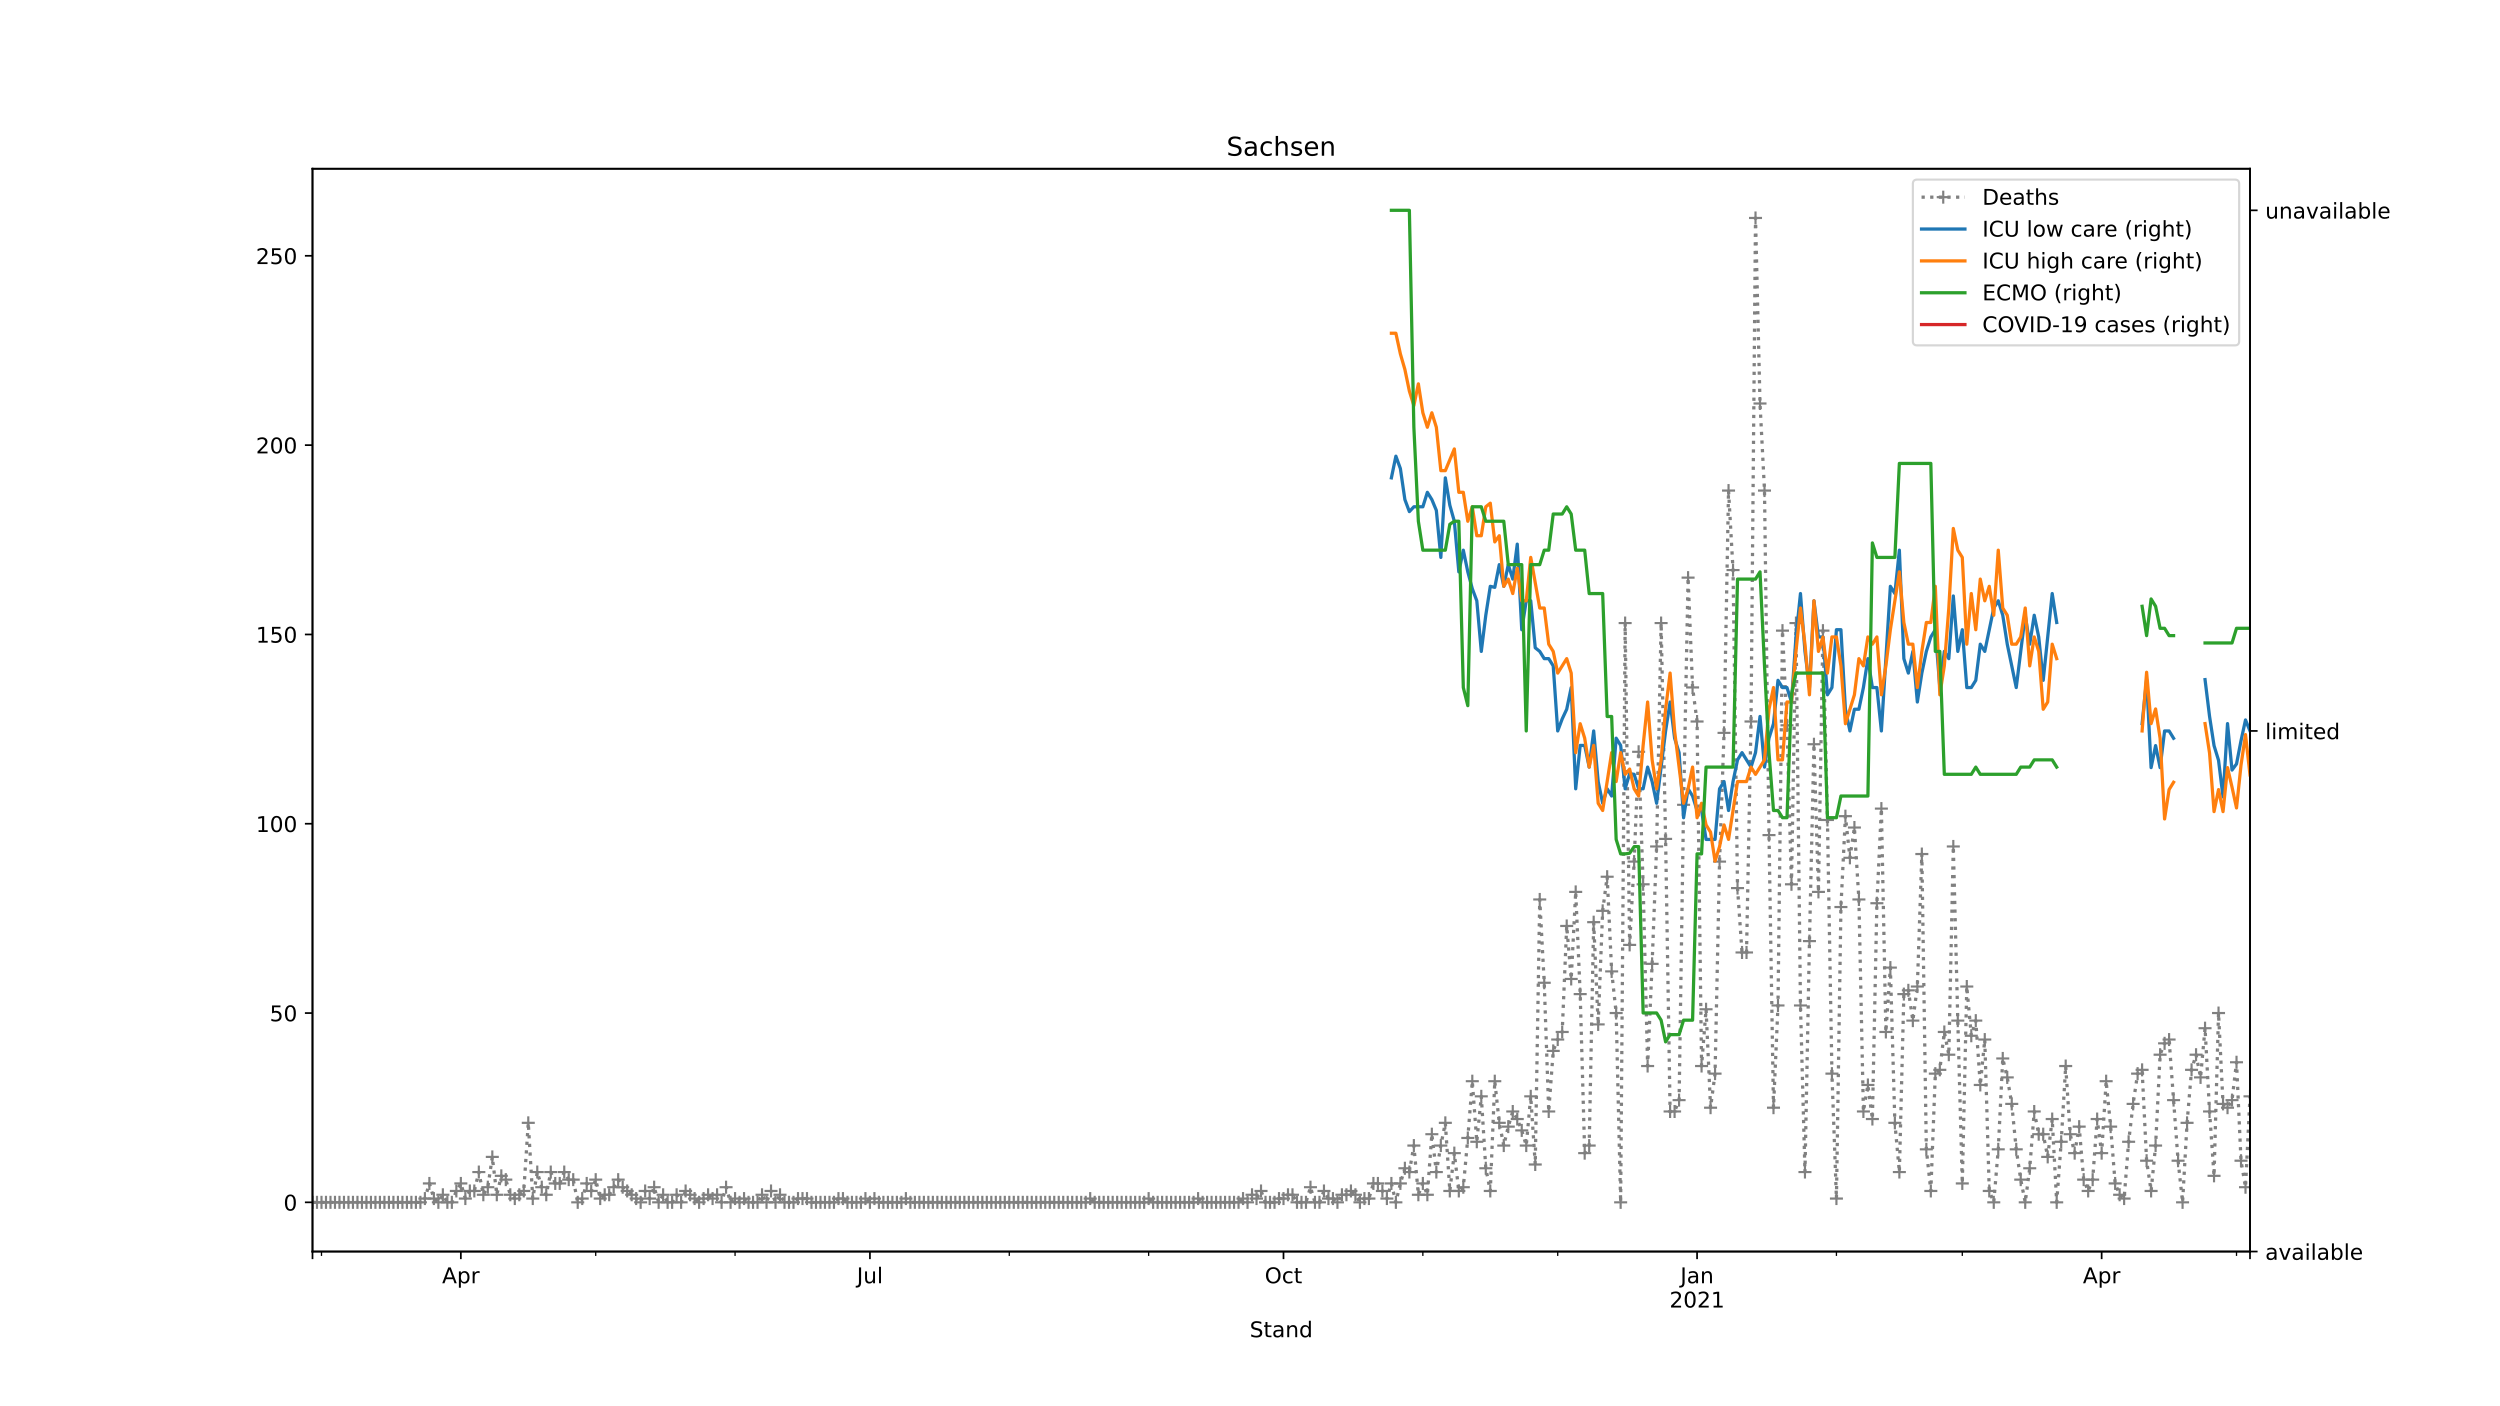 <?xml version="1.0" encoding="utf-8" standalone="no"?>
<!DOCTYPE svg PUBLIC "-//W3C//DTD SVG 1.1//EN"
  "http://www.w3.org/Graphics/SVG/1.1/DTD/svg11.dtd">
<!-- Created with matplotlib (https://matplotlib.org/) -->
<svg height="648pt" version="1.1" viewBox="0 0 1152 648" width="1152pt" xmlns="http://www.w3.org/2000/svg" xmlns:xlink="http://www.w3.org/1999/xlink">
 <defs>
  <style type="text/css">
*{stroke-linecap:butt;stroke-linejoin:round;}
  </style>
 </defs>
 <g id="figure_1">
  <g id="patch_1">
   <path d="M 0 648 
L 1152 648 
L 1152 0 
L 0 0 
z
" style="fill:#ffffff;"/>
  </g>
  <g id="axes_1">
   <g id="patch_2">
    <path d="M 144 576.72 
L 1036.8 576.72 
L 1036.8 77.76 
L 144 77.76 
z
" style="fill:#ffffff;"/>
   </g>
   <g id="matplotlib.axis_1">
    <g id="xtick_1">
     <g id="line2d_1">
      <defs>
       <path d="M 0 0 
L 0 3.5 
" id="mddf326368a" style="stroke:#000000;stroke-width:0.8;"/>
      </defs>
      <g>
       <use style="stroke:#000000;stroke-width:0.8;" x="144" xlink:href="#mddf326368a" y="576.72"/>
      </g>
     </g>
    </g>
    <g id="xtick_2">
     <g id="line2d_2">
      <g>
       <use style="stroke:#000000;stroke-width:0.8;" x="212.358" xlink:href="#mddf326368a" y="576.72"/>
      </g>
     </g>
     <g id="text_1">
      <!-- Apr -->
      <defs>
       <path d="M 34.188 63.188 
L 20.797 26.906 
L 47.609 26.906 
z
M 28.609 72.906 
L 39.797 72.906 
L 67.578 0 
L 57.328 0 
L 50.688 18.703 
L 17.828 18.703 
L 11.188 0 
L 0.781 0 
z
" id="DejaVuSans-65"/>
       <path d="M 18.109 8.203 
L 18.109 -20.797 
L 9.078 -20.797 
L 9.078 54.688 
L 18.109 54.688 
L 18.109 46.391 
Q 20.953 51.266 25.266 53.625 
Q 29.594 56 35.594 56 
Q 45.562 56 51.781 48.094 
Q 58.016 40.188 58.016 27.297 
Q 58.016 14.406 51.781 6.484 
Q 45.562 -1.422 35.594 -1.422 
Q 29.594 -1.422 25.266 0.953 
Q 20.953 3.328 18.109 8.203 
z
M 48.688 27.297 
Q 48.688 37.203 44.609 42.844 
Q 40.531 48.484 33.406 48.484 
Q 26.266 48.484 22.188 42.844 
Q 18.109 37.203 18.109 27.297 
Q 18.109 17.391 22.188 11.75 
Q 26.266 6.109 33.406 6.109 
Q 40.531 6.109 44.609 11.75 
Q 48.688 17.391 48.688 27.297 
z
" id="DejaVuSans-112"/>
       <path d="M 41.109 46.297 
Q 39.594 47.172 37.812 47.578 
Q 36.031 48 33.891 48 
Q 26.266 48 22.188 43.047 
Q 18.109 38.094 18.109 28.812 
L 18.109 0 
L 9.078 0 
L 9.078 54.688 
L 18.109 54.688 
L 18.109 46.188 
Q 20.953 51.172 25.484 53.578 
Q 30.031 56 36.531 56 
Q 37.453 56 38.578 55.875 
Q 39.703 55.766 41.062 55.516 
z
" id="DejaVuSans-114"/>
      </defs>
      <g transform="translate(203.708 591.318)scale(0.1 -0.1)">
       <use xlink:href="#DejaVuSans-65"/>
       <use x="68.408" xlink:href="#DejaVuSans-112"/>
       <use x="131.885" xlink:href="#DejaVuSans-114"/>
      </g>
     </g>
    </g>
    <g id="xtick_3">
     <g id="line2d_3">
      <g>
       <use style="stroke:#000000;stroke-width:0.8;" x="400.861" xlink:href="#mddf326368a" y="576.72"/>
      </g>
     </g>
     <g id="text_2">
      <!-- Jul -->
      <defs>
       <path d="M 9.812 72.906 
L 19.672 72.906 
L 19.672 5.078 
Q 19.672 -8.109 14.672 -14.062 
Q 9.672 -20.016 -1.422 -20.016 
L -5.172 -20.016 
L -5.172 -11.719 
L -2.094 -11.719 
Q 4.438 -11.719 7.125 -8.047 
Q 9.812 -4.391 9.812 5.078 
z
" id="DejaVuSans-74"/>
       <path d="M 8.5 21.578 
L 8.5 54.688 
L 17.484 54.688 
L 17.484 21.922 
Q 17.484 14.156 20.5 10.266 
Q 23.531 6.391 29.594 6.391 
Q 36.859 6.391 41.078 11.031 
Q 45.312 15.672 45.312 23.688 
L 45.312 54.688 
L 54.297 54.688 
L 54.297 0 
L 45.312 0 
L 45.312 8.406 
Q 42.047 3.422 37.719 1 
Q 33.406 -1.422 27.688 -1.422 
Q 18.266 -1.422 13.375 4.438 
Q 8.5 10.297 8.5 21.578 
z
M 31.109 56 
z
" id="DejaVuSans-117"/>
       <path d="M 9.422 75.984 
L 18.406 75.984 
L 18.406 0 
L 9.422 0 
z
" id="DejaVuSans-108"/>
      </defs>
      <g transform="translate(394.828 591.318)scale(0.1 -0.1)">
       <use xlink:href="#DejaVuSans-74"/>
       <use x="29.492" xlink:href="#DejaVuSans-117"/>
       <use x="92.871" xlink:href="#DejaVuSans-108"/>
      </g>
     </g>
    </g>
    <g id="xtick_4">
     <g id="line2d_4">
      <g>
       <use style="stroke:#000000;stroke-width:0.8;" x="591.436" xlink:href="#mddf326368a" y="576.72"/>
      </g>
     </g>
     <g id="text_3">
      <!-- Oct -->
      <defs>
       <path d="M 39.406 66.219 
Q 28.656 66.219 22.328 58.203 
Q 16.016 50.203 16.016 36.375 
Q 16.016 22.609 22.328 14.594 
Q 28.656 6.594 39.406 6.594 
Q 50.141 6.594 56.422 14.594 
Q 62.703 22.609 62.703 36.375 
Q 62.703 50.203 56.422 58.203 
Q 50.141 66.219 39.406 66.219 
z
M 39.406 74.219 
Q 54.734 74.219 63.906 63.938 
Q 73.094 53.656 73.094 36.375 
Q 73.094 19.141 63.906 8.859 
Q 54.734 -1.422 39.406 -1.422 
Q 24.031 -1.422 14.812 8.828 
Q 5.609 19.094 5.609 36.375 
Q 5.609 53.656 14.812 63.938 
Q 24.031 74.219 39.406 74.219 
z
" id="DejaVuSans-79"/>
       <path d="M 48.781 52.594 
L 48.781 44.188 
Q 44.969 46.297 41.141 47.344 
Q 37.312 48.391 33.406 48.391 
Q 24.656 48.391 19.812 42.844 
Q 14.984 37.312 14.984 27.297 
Q 14.984 17.281 19.812 11.734 
Q 24.656 6.203 33.406 6.203 
Q 37.312 6.203 41.141 7.25 
Q 44.969 8.297 48.781 10.406 
L 48.781 2.094 
Q 45.016 0.344 40.984 -0.531 
Q 36.969 -1.422 32.422 -1.422 
Q 20.062 -1.422 12.781 6.344 
Q 5.516 14.109 5.516 27.297 
Q 5.516 40.672 12.859 48.328 
Q 20.219 56 33.016 56 
Q 37.156 56 41.109 55.141 
Q 45.062 54.297 48.781 52.594 
z
" id="DejaVuSans-99"/>
       <path d="M 18.312 70.219 
L 18.312 54.688 
L 36.812 54.688 
L 36.812 47.703 
L 18.312 47.703 
L 18.312 18.016 
Q 18.312 11.328 20.141 9.422 
Q 21.969 7.516 27.594 7.516 
L 36.812 7.516 
L 36.812 0 
L 27.594 0 
Q 17.188 0 13.234 3.875 
Q 9.281 7.766 9.281 18.016 
L 9.281 47.703 
L 2.688 47.703 
L 2.688 54.688 
L 9.281 54.688 
L 9.281 70.219 
z
" id="DejaVuSans-116"/>
      </defs>
      <g transform="translate(582.79 591.318)scale(0.1 -0.1)">
       <use xlink:href="#DejaVuSans-79"/>
       <use x="78.711" xlink:href="#DejaVuSans-99"/>
       <use x="133.691" xlink:href="#DejaVuSans-116"/>
      </g>
     </g>
    </g>
    <g id="xtick_5">
     <g id="line2d_5">
      <g>
       <use style="stroke:#000000;stroke-width:0.8;" x="782.01" xlink:href="#mddf326368a" y="576.72"/>
      </g>
     </g>
     <g id="text_4">
      <!-- Jan -->
      <defs>
       <path d="M 34.281 27.484 
Q 23.391 27.484 19.188 25 
Q 14.984 22.516 14.984 16.5 
Q 14.984 11.719 18.141 8.906 
Q 21.297 6.109 26.703 6.109 
Q 34.188 6.109 38.703 11.406 
Q 43.219 16.703 43.219 25.484 
L 43.219 27.484 
z
M 52.203 31.203 
L 52.203 0 
L 43.219 0 
L 43.219 8.297 
Q 40.141 3.328 35.547 0.953 
Q 30.953 -1.422 24.312 -1.422 
Q 15.922 -1.422 10.953 3.297 
Q 6 8.016 6 15.922 
Q 6 25.141 12.172 29.828 
Q 18.359 34.516 30.609 34.516 
L 43.219 34.516 
L 43.219 35.406 
Q 43.219 41.609 39.141 45 
Q 35.062 48.391 27.688 48.391 
Q 23 48.391 18.547 47.266 
Q 14.109 46.141 10.016 43.891 
L 10.016 52.203 
Q 14.938 54.109 19.578 55.047 
Q 24.219 56 28.609 56 
Q 40.484 56 46.344 49.844 
Q 52.203 43.703 52.203 31.203 
z
" id="DejaVuSans-97"/>
       <path d="M 54.891 33.016 
L 54.891 0 
L 45.906 0 
L 45.906 32.719 
Q 45.906 40.484 42.875 44.328 
Q 39.844 48.188 33.797 48.188 
Q 26.516 48.188 22.312 43.547 
Q 18.109 38.922 18.109 30.906 
L 18.109 0 
L 9.078 0 
L 9.078 54.688 
L 18.109 54.688 
L 18.109 46.188 
Q 21.344 51.125 25.703 53.562 
Q 30.078 56 35.797 56 
Q 45.219 56 50.047 50.172 
Q 54.891 44.344 54.891 33.016 
z
" id="DejaVuSans-110"/>
      </defs>
      <g transform="translate(774.302 591.318)scale(0.1 -0.1)">
       <use xlink:href="#DejaVuSans-74"/>
       <use x="29.492" xlink:href="#DejaVuSans-97"/>
       <use x="90.771" xlink:href="#DejaVuSans-110"/>
      </g>
      <!-- 2021 -->
      <defs>
       <path d="M 19.188 8.297 
L 53.609 8.297 
L 53.609 0 
L 7.328 0 
L 7.328 8.297 
Q 12.938 14.109 22.625 23.891 
Q 32.328 33.688 34.812 36.531 
Q 39.547 41.844 41.422 45.531 
Q 43.312 49.219 43.312 52.781 
Q 43.312 58.594 39.234 62.25 
Q 35.156 65.922 28.609 65.922 
Q 23.969 65.922 18.812 64.312 
Q 13.672 62.703 7.812 59.422 
L 7.812 69.391 
Q 13.766 71.781 18.938 73 
Q 24.125 74.219 28.422 74.219 
Q 39.75 74.219 46.484 68.547 
Q 53.219 62.891 53.219 53.422 
Q 53.219 48.922 51.531 44.891 
Q 49.859 40.875 45.406 35.406 
Q 44.188 33.984 37.641 27.219 
Q 31.109 20.453 19.188 8.297 
z
" id="DejaVuSans-50"/>
       <path d="M 31.781 66.406 
Q 24.172 66.406 20.328 58.906 
Q 16.5 51.422 16.5 36.375 
Q 16.5 21.391 20.328 13.891 
Q 24.172 6.391 31.781 6.391 
Q 39.453 6.391 43.281 13.891 
Q 47.125 21.391 47.125 36.375 
Q 47.125 51.422 43.281 58.906 
Q 39.453 66.406 31.781 66.406 
z
M 31.781 74.219 
Q 44.047 74.219 50.516 64.516 
Q 56.984 54.828 56.984 36.375 
Q 56.984 17.969 50.516 8.266 
Q 44.047 -1.422 31.781 -1.422 
Q 19.531 -1.422 13.062 8.266 
Q 6.594 17.969 6.594 36.375 
Q 6.594 54.828 13.062 64.516 
Q 19.531 74.219 31.781 74.219 
z
" id="DejaVuSans-48"/>
       <path d="M 12.406 8.297 
L 28.516 8.297 
L 28.516 63.922 
L 10.984 60.406 
L 10.984 69.391 
L 28.422 72.906 
L 38.281 72.906 
L 38.281 8.297 
L 54.391 8.297 
L 54.391 0 
L 12.406 0 
z
" id="DejaVuSans-49"/>
      </defs>
      <g transform="translate(769.285 602.516)scale(0.1 -0.1)">
       <use xlink:href="#DejaVuSans-50"/>
       <use x="63.623" xlink:href="#DejaVuSans-48"/>
       <use x="127.246" xlink:href="#DejaVuSans-50"/>
       <use x="190.869" xlink:href="#DejaVuSans-49"/>
      </g>
     </g>
    </g>
    <g id="xtick_6">
     <g id="line2d_6">
      <g>
       <use style="stroke:#000000;stroke-width:0.8;" x="968.442" xlink:href="#mddf326368a" y="576.72"/>
      </g>
     </g>
     <g id="text_5">
      <!-- Apr -->
      <g transform="translate(959.792 591.318)scale(0.1 -0.1)">
       <use xlink:href="#DejaVuSans-65"/>
       <use x="68.408" xlink:href="#DejaVuSans-112"/>
       <use x="131.885" xlink:href="#DejaVuSans-114"/>
      </g>
     </g>
    </g>
    <g id="xtick_7">
     <g id="line2d_7">
      <g>
       <use style="stroke:#000000;stroke-width:0.8;" x="1036.8" xlink:href="#mddf326368a" y="576.72"/>
      </g>
     </g>
    </g>
    <g id="xtick_8">
     <g id="line2d_8">
      <defs>
       <path d="M 0 0 
L 0 2 
" id="m2e63081866" style="stroke:#000000;stroke-width:0.6;"/>
      </defs>
      <g>
       <use style="stroke:#000000;stroke-width:0.6;" x="148.143" xlink:href="#m2e63081866" y="576.72"/>
      </g>
     </g>
    </g>
    <g id="xtick_9">
     <g id="line2d_9">
      <g>
       <use style="stroke:#000000;stroke-width:0.6;" x="274.502" xlink:href="#m2e63081866" y="576.72"/>
      </g>
     </g>
    </g>
    <g id="xtick_10">
     <g id="line2d_10">
      <g>
       <use style="stroke:#000000;stroke-width:0.6;" x="338.717" xlink:href="#m2e63081866" y="576.72"/>
      </g>
     </g>
    </g>
    <g id="xtick_11">
     <g id="line2d_11">
      <g>
       <use style="stroke:#000000;stroke-width:0.6;" x="465.077" xlink:href="#m2e63081866" y="576.72"/>
      </g>
     </g>
    </g>
    <g id="xtick_12">
     <g id="line2d_12">
      <g>
       <use style="stroke:#000000;stroke-width:0.6;" x="529.292" xlink:href="#m2e63081866" y="576.72"/>
      </g>
     </g>
    </g>
    <g id="xtick_13">
     <g id="line2d_13">
      <g>
       <use style="stroke:#000000;stroke-width:0.6;" x="655.651" xlink:href="#m2e63081866" y="576.72"/>
      </g>
     </g>
    </g>
    <g id="xtick_14">
     <g id="line2d_14">
      <g>
       <use style="stroke:#000000;stroke-width:0.6;" x="717.795" xlink:href="#m2e63081866" y="576.72"/>
      </g>
     </g>
    </g>
    <g id="xtick_15">
     <g id="line2d_15">
      <g>
       <use style="stroke:#000000;stroke-width:0.6;" x="846.226" xlink:href="#m2e63081866" y="576.72"/>
      </g>
     </g>
    </g>
    <g id="xtick_16">
     <g id="line2d_16">
      <g>
       <use style="stroke:#000000;stroke-width:0.6;" x="904.226" xlink:href="#m2e63081866" y="576.72"/>
      </g>
     </g>
    </g>
    <g id="xtick_17">
     <g id="line2d_17">
      <g>
       <use style="stroke:#000000;stroke-width:0.6;" x="1030.586" xlink:href="#m2e63081866" y="576.72"/>
      </g>
     </g>
    </g>
    <g id="text_6">
     <!-- Stand -->
     <defs>
      <path d="M 53.516 70.516 
L 53.516 60.891 
Q 47.906 63.578 42.922 64.891 
Q 37.938 66.219 33.297 66.219 
Q 25.25 66.219 20.875 63.094 
Q 16.5 59.969 16.5 54.203 
Q 16.5 49.359 19.406 46.891 
Q 22.312 44.438 30.422 42.922 
L 36.375 41.703 
Q 47.406 39.594 52.656 34.297 
Q 57.906 29 57.906 20.125 
Q 57.906 9.516 50.797 4.047 
Q 43.703 -1.422 29.984 -1.422 
Q 24.812 -1.422 18.969 -0.25 
Q 13.141 0.922 6.891 3.219 
L 6.891 13.375 
Q 12.891 10.016 18.656 8.297 
Q 24.422 6.594 29.984 6.594 
Q 38.422 6.594 43.016 9.906 
Q 47.609 13.234 47.609 19.391 
Q 47.609 24.75 44.312 27.781 
Q 41.016 30.812 33.5 32.328 
L 27.484 33.5 
Q 16.453 35.688 11.516 40.375 
Q 6.594 45.062 6.594 53.422 
Q 6.594 63.094 13.406 68.656 
Q 20.219 74.219 32.172 74.219 
Q 37.312 74.219 42.625 73.281 
Q 47.953 72.359 53.516 70.516 
z
" id="DejaVuSans-83"/>
      <path d="M 45.406 46.391 
L 45.406 75.984 
L 54.391 75.984 
L 54.391 0 
L 45.406 0 
L 45.406 8.203 
Q 42.578 3.328 38.25 0.953 
Q 33.938 -1.422 27.875 -1.422 
Q 17.969 -1.422 11.734 6.484 
Q 5.516 14.406 5.516 27.297 
Q 5.516 40.188 11.734 48.094 
Q 17.969 56 27.875 56 
Q 33.938 56 38.25 53.625 
Q 42.578 51.266 45.406 46.391 
z
M 14.797 27.297 
Q 14.797 17.391 18.875 11.75 
Q 22.953 6.109 30.078 6.109 
Q 37.203 6.109 41.297 11.75 
Q 45.406 17.391 45.406 27.297 
Q 45.406 37.203 41.297 42.844 
Q 37.203 48.484 30.078 48.484 
Q 22.953 48.484 18.875 42.844 
Q 14.797 37.203 14.797 27.297 
z
" id="DejaVuSans-100"/>
     </defs>
     <g transform="translate(575.859 616.194)scale(0.1 -0.1)">
      <use xlink:href="#DejaVuSans-83"/>
      <use x="63.477" xlink:href="#DejaVuSans-116"/>
      <use x="102.686" xlink:href="#DejaVuSans-97"/>
      <use x="163.965" xlink:href="#DejaVuSans-110"/>
      <use x="227.344" xlink:href="#DejaVuSans-100"/>
     </g>
    </g>
   </g>
   <g id="matplotlib.axis_2">
    <g id="ytick_1">
     <g id="line2d_18">
      <defs>
       <path d="M 0 0 
L -3.5 0 
" id="m90373e8d62" style="stroke:#000000;stroke-width:0.8;"/>
      </defs>
      <g>
       <use style="stroke:#000000;stroke-width:0.8;" x="144" xlink:href="#m90373e8d62" y="554.04"/>
      </g>
     </g>
     <g id="text_7">
      <!-- 0 -->
      <g transform="translate(130.637 557.839)scale(0.1 -0.1)">
       <use xlink:href="#DejaVuSans-48"/>
      </g>
     </g>
    </g>
    <g id="ytick_2">
     <g id="line2d_19">
      <g>
       <use style="stroke:#000000;stroke-width:0.8;" x="144" xlink:href="#m90373e8d62" y="466.809"/>
      </g>
     </g>
     <g id="text_8">
      <!-- 50 -->
      <defs>
       <path d="M 10.797 72.906 
L 49.516 72.906 
L 49.516 64.594 
L 19.828 64.594 
L 19.828 46.734 
Q 21.969 47.469 24.109 47.828 
Q 26.266 48.188 28.422 48.188 
Q 40.625 48.188 47.75 41.5 
Q 54.891 34.812 54.891 23.391 
Q 54.891 11.625 47.562 5.094 
Q 40.234 -1.422 26.906 -1.422 
Q 22.312 -1.422 17.547 -0.641 
Q 12.797 0.141 7.719 1.703 
L 7.719 11.625 
Q 12.109 9.234 16.797 8.062 
Q 21.484 6.891 26.703 6.891 
Q 35.156 6.891 40.078 11.328 
Q 45.016 15.766 45.016 23.391 
Q 45.016 31 40.078 35.438 
Q 35.156 39.891 26.703 39.891 
Q 22.75 39.891 18.812 39.016 
Q 14.891 38.141 10.797 36.281 
z
" id="DejaVuSans-53"/>
      </defs>
      <g transform="translate(124.275 470.608)scale(0.1 -0.1)">
       <use xlink:href="#DejaVuSans-53"/>
       <use x="63.623" xlink:href="#DejaVuSans-48"/>
      </g>
     </g>
    </g>
    <g id="ytick_3">
     <g id="line2d_20">
      <g>
       <use style="stroke:#000000;stroke-width:0.8;" x="144" xlink:href="#m90373e8d62" y="379.578"/>
      </g>
     </g>
     <g id="text_9">
      <!-- 100 -->
      <g transform="translate(117.912 383.378)scale(0.1 -0.1)">
       <use xlink:href="#DejaVuSans-49"/>
       <use x="63.623" xlink:href="#DejaVuSans-48"/>
       <use x="127.246" xlink:href="#DejaVuSans-48"/>
      </g>
     </g>
    </g>
    <g id="ytick_4">
     <g id="line2d_21">
      <g>
       <use style="stroke:#000000;stroke-width:0.8;" x="144" xlink:href="#m90373e8d62" y="292.348"/>
      </g>
     </g>
     <g id="text_10">
      <!-- 150 -->
      <g transform="translate(117.912 296.147)scale(0.1 -0.1)">
       <use xlink:href="#DejaVuSans-49"/>
       <use x="63.623" xlink:href="#DejaVuSans-53"/>
       <use x="127.246" xlink:href="#DejaVuSans-48"/>
      </g>
     </g>
    </g>
    <g id="ytick_5">
     <g id="line2d_22">
      <g>
       <use style="stroke:#000000;stroke-width:0.8;" x="144" xlink:href="#m90373e8d62" y="205.117"/>
      </g>
     </g>
     <g id="text_11">
      <!-- 200 -->
      <g transform="translate(117.912 208.916)scale(0.1 -0.1)">
       <use xlink:href="#DejaVuSans-50"/>
       <use x="63.623" xlink:href="#DejaVuSans-48"/>
       <use x="127.246" xlink:href="#DejaVuSans-48"/>
      </g>
     </g>
    </g>
    <g id="ytick_6">
     <g id="line2d_23">
      <g>
       <use style="stroke:#000000;stroke-width:0.8;" x="144" xlink:href="#m90373e8d62" y="117.886"/>
      </g>
     </g>
     <g id="text_12">
      <!-- 250 -->
      <g transform="translate(117.912 121.685)scale(0.1 -0.1)">
       <use xlink:href="#DejaVuSans-50"/>
       <use x="63.623" xlink:href="#DejaVuSans-53"/>
       <use x="127.246" xlink:href="#DejaVuSans-48"/>
      </g>
     </g>
    </g>
   </g>
   <g id="line2d_24">
    <path clip-path="url(#p3c81808526)" d="M 144 554.04 
L 193.715 554.04 
L 195.787 552.295 
L 197.858 545.317 
L 199.929 552.295 
L 202.001 554.04 
L 204.072 550.551 
L 206.144 554.04 
L 208.215 554.04 
L 210.287 548.806 
L 212.358 545.317 
L 214.43 552.295 
L 216.501 548.806 
L 218.573 548.806 
L 220.644 540.083 
L 222.716 550.551 
L 224.787 547.062 
L 226.858 533.105 
L 228.93 550.551 
L 231.001 541.828 
L 233.073 543.572 
L 235.144 550.551 
L 237.216 552.295 
L 241.359 548.806 
L 243.43 517.403 
L 245.502 552.295 
L 247.573 540.083 
L 249.645 547.062 
L 251.716 550.551 
L 253.787 540.083 
L 255.859 545.317 
L 257.93 545.317 
L 260.002 540.083 
L 262.073 543.572 
L 264.145 543.572 
L 266.216 554.04 
L 268.288 552.295 
L 270.359 545.317 
L 272.431 548.806 
L 274.502 543.572 
L 276.574 552.295 
L 278.645 550.551 
L 280.716 550.551 
L 284.859 543.572 
L 286.931 547.062 
L 295.217 554.04 
L 297.288 548.806 
L 299.36 552.295 
L 301.431 547.062 
L 303.503 554.04 
L 305.574 550.551 
L 307.645 554.04 
L 309.717 554.04 
L 311.788 550.551 
L 313.86 554.04 
L 315.931 548.806 
L 322.146 554.04 
L 326.289 550.551 
L 328.36 552.295 
L 330.432 550.551 
L 332.503 554.04 
L 334.574 547.062 
L 336.646 554.04 
L 338.717 552.295 
L 340.789 554.04 
L 342.86 552.295 
L 344.932 554.04 
L 349.075 554.04 
L 351.146 550.551 
L 353.218 554.04 
L 355.289 548.806 
L 357.361 554.04 
L 359.432 550.551 
L 361.503 554.04 
L 365.646 554.04 
L 367.718 552.295 
L 371.861 552.295 
L 373.932 554.04 
L 384.29 554.04 
L 386.361 552.295 
L 388.432 552.295 
L 390.504 554.04 
L 396.718 554.04 
L 398.79 552.295 
L 400.861 554.04 
L 402.933 552.295 
L 405.004 554.04 
L 415.361 554.04 
L 417.433 552.295 
L 419.504 554.04 
L 500.291 554.04 
L 502.363 552.295 
L 504.434 554.04 
L 527.22 554.04 
L 529.292 552.295 
L 531.363 554.04 
L 550.006 554.04 
L 552.078 552.295 
L 554.149 554.04 
L 570.721 554.04 
L 572.793 552.295 
L 574.864 554.04 
L 576.935 550.551 
L 579.007 552.295 
L 581.078 548.806 
L 583.15 554.04 
L 587.293 554.04 
L 589.364 552.295 
L 591.436 552.295 
L 593.507 550.551 
L 595.579 550.551 
L 597.65 554.04 
L 601.793 554.04 
L 603.865 547.062 
L 605.936 554.04 
L 608.007 554.04 
L 610.079 548.806 
L 612.15 552.295 
L 614.222 552.295 
L 616.293 554.04 
L 618.365 550.551 
L 620.436 550.551 
L 622.508 548.806 
L 624.579 550.551 
L 626.651 554.04 
L 628.722 552.295 
L 630.794 552.295 
L 632.865 545.317 
L 634.936 545.317 
L 639.079 552.295 
L 641.151 545.317 
L 643.222 554.04 
L 645.294 545.317 
L 647.365 538.338 
L 649.437 540.083 
L 651.508 527.871 
L 653.58 550.551 
L 655.651 545.317 
L 657.723 550.551 
L 659.794 522.637 
L 661.865 540.083 
L 663.937 527.871 
L 666.008 517.403 
L 668.08 548.806 
L 670.151 531.36 
L 672.223 548.806 
L 674.294 547.062 
L 676.366 524.382 
L 678.437 498.212 
L 680.509 526.126 
L 682.58 505.191 
L 684.652 538.338 
L 686.723 548.806 
L 688.794 498.212 
L 690.866 517.403 
L 692.937 527.871 
L 695.009 519.148 
L 697.08 512.169 
L 699.152 515.658 
L 701.223 520.892 
L 703.295 527.871 
L 705.366 505.191 
L 707.438 536.594 
L 709.509 414.471 
L 711.581 452.852 
L 713.652 512.169 
L 715.723 484.255 
L 717.795 479.022 
L 719.866 475.532 
L 721.938 426.683 
L 724.009 451.108 
L 726.081 410.982 
L 728.152 458.086 
L 730.224 531.36 
L 732.295 527.871 
L 734.367 424.938 
L 736.438 472.043 
L 738.51 419.705 
L 740.581 404.003 
L 742.652 447.618 
L 744.724 466.809 
L 746.795 554.04 
L 748.867 287.114 
L 750.938 435.406 
L 753.01 397.025 
L 755.081 346.431 
L 757.153 407.492 
L 759.224 491.234 
L 761.296 444.129 
L 763.367 390.046 
L 765.439 287.114 
L 767.51 386.557 
L 769.581 512.169 
L 771.653 512.169 
L 773.724 506.935 
L 775.796 370.855 
L 777.867 266.178 
L 779.939 316.772 
L 782.01 332.474 
L 784.082 491.234 
L 786.153 465.065 
L 788.225 510.425 
L 790.296 494.723 
L 792.368 397.025 
L 794.439 337.708 
L 796.51 226.052 
L 798.582 262.689 
L 800.653 409.237 
L 802.725 438.895 
L 804.796 438.895 
L 806.868 332.474 
L 808.939 100.44 
L 811.011 185.926 
L 813.082 226.052 
L 815.154 384.812 
L 817.225 510.425 
L 819.297 463.32 
L 821.368 290.603 
L 823.439 334.218 
L 825.511 407.492 
L 827.582 287.114 
L 829.654 463.32 
L 831.725 540.083 
L 833.797 433.662 
L 835.868 342.942 
L 837.94 410.982 
L 840.011 290.603 
L 842.083 377.834 
L 844.154 494.723 
L 846.226 552.295 
L 848.297 417.96 
L 850.368 376.089 
L 852.44 395.28 
L 854.511 381.323 
L 856.583 414.471 
L 858.654 512.169 
L 860.726 499.957 
L 862.797 515.658 
L 864.869 416.215 
L 866.94 372.6 
L 869.012 475.532 
L 871.083 445.874 
L 873.155 517.403 
L 875.226 540.083 
L 877.297 458.086 
L 879.369 456.342 
L 881.44 470.298 
L 883.512 454.597 
L 885.583 393.535 
L 887.655 529.615 
L 889.726 548.806 
L 891.798 494.723 
L 893.869 492.978 
L 895.941 475.532 
L 898.012 486 
L 900.084 390.046 
L 902.155 470.298 
L 904.226 545.317 
L 906.298 454.597 
L 908.369 477.277 
L 910.441 470.298 
L 912.512 499.957 
L 914.584 479.022 
L 916.655 548.806 
L 918.727 554.04 
L 920.798 529.615 
L 922.87 487.745 
L 924.941 496.468 
L 927.013 508.68 
L 929.084 529.615 
L 931.155 543.572 
L 933.227 554.04 
L 935.298 538.338 
L 937.37 512.169 
L 939.441 522.637 
L 941.513 522.637 
L 943.584 533.105 
L 945.656 515.658 
L 947.727 554.04 
L 949.799 526.126 
L 951.87 491.234 
L 953.942 522.637 
L 956.013 531.36 
L 958.084 519.148 
L 960.156 543.572 
L 962.227 548.806 
L 964.299 543.572 
L 966.37 515.658 
L 968.442 531.36 
L 970.513 498.212 
L 972.585 519.148 
L 974.656 545.317 
L 976.728 550.551 
L 978.799 552.295 
L 980.871 526.126 
L 982.942 508.68 
L 985.013 494.723 
L 987.085 492.978 
L 989.156 534.849 
L 991.228 548.806 
L 993.299 527.871 
L 995.371 486 
L 997.442 480.766 
L 999.514 479.022 
L 1003.657 534.849 
L 1005.728 554.04 
L 1007.8 517.403 
L 1009.871 492.978 
L 1011.942 486 
L 1014.014 496.468 
L 1016.085 473.788 
L 1018.157 512.169 
L 1020.228 541.828 
L 1022.3 466.809 
L 1024.371 508.68 
L 1026.443 510.425 
L 1028.514 506.935 
L 1030.586 489.489 
L 1032.657 534.849 
L 1034.729 547.062 
L 1036.8 505.191 
L 1036.8 505.191 
" style="fill:none;stroke:#808080;stroke-dasharray:1.5,2.475;stroke-dashoffset:0;stroke-width:1.5;"/>
    <defs>
     <path d="M -3 0 
L 3 0 
M 0 3 
L 0 -3 
" id="m983ec67208" style="stroke:#808080;"/>
    </defs>
    <g clip-path="url(#p3c81808526)">
     <use style="fill:#808080;stroke:#808080;" x="144" xlink:href="#m983ec67208" y="554.04"/>
     <use style="fill:#808080;stroke:#808080;" x="146.071" xlink:href="#m983ec67208" y="554.04"/>
     <use style="fill:#808080;stroke:#808080;" x="148.143" xlink:href="#m983ec67208" y="554.04"/>
     <use style="fill:#808080;stroke:#808080;" x="150.214" xlink:href="#m983ec67208" y="554.04"/>
     <use style="fill:#808080;stroke:#808080;" x="152.286" xlink:href="#m983ec67208" y="554.04"/>
     <use style="fill:#808080;stroke:#808080;" x="154.357" xlink:href="#m983ec67208" y="554.04"/>
     <use style="fill:#808080;stroke:#808080;" x="156.429" xlink:href="#m983ec67208" y="554.04"/>
     <use style="fill:#808080;stroke:#808080;" x="158.5" xlink:href="#m983ec67208" y="554.04"/>
     <use style="fill:#808080;stroke:#808080;" x="160.572" xlink:href="#m983ec67208" y="554.04"/>
     <use style="fill:#808080;stroke:#808080;" x="162.643" xlink:href="#m983ec67208" y="554.04"/>
     <use style="fill:#808080;stroke:#808080;" x="164.715" xlink:href="#m983ec67208" y="554.04"/>
     <use style="fill:#808080;stroke:#808080;" x="166.786" xlink:href="#m983ec67208" y="554.04"/>
     <use style="fill:#808080;stroke:#808080;" x="168.858" xlink:href="#m983ec67208" y="554.04"/>
     <use style="fill:#808080;stroke:#808080;" x="170.929" xlink:href="#m983ec67208" y="554.04"/>
     <use style="fill:#808080;stroke:#808080;" x="173" xlink:href="#m983ec67208" y="554.04"/>
     <use style="fill:#808080;stroke:#808080;" x="175.072" xlink:href="#m983ec67208" y="554.04"/>
     <use style="fill:#808080;stroke:#808080;" x="177.143" xlink:href="#m983ec67208" y="554.04"/>
     <use style="fill:#808080;stroke:#808080;" x="179.215" xlink:href="#m983ec67208" y="554.04"/>
     <use style="fill:#808080;stroke:#808080;" x="181.286" xlink:href="#m983ec67208" y="554.04"/>
     <use style="fill:#808080;stroke:#808080;" x="183.358" xlink:href="#m983ec67208" y="554.04"/>
     <use style="fill:#808080;stroke:#808080;" x="185.429" xlink:href="#m983ec67208" y="554.04"/>
     <use style="fill:#808080;stroke:#808080;" x="187.501" xlink:href="#m983ec67208" y="554.04"/>
     <use style="fill:#808080;stroke:#808080;" x="189.572" xlink:href="#m983ec67208" y="554.04"/>
     <use style="fill:#808080;stroke:#808080;" x="191.644" xlink:href="#m983ec67208" y="554.04"/>
     <use style="fill:#808080;stroke:#808080;" x="193.715" xlink:href="#m983ec67208" y="554.04"/>
     <use style="fill:#808080;stroke:#808080;" x="195.787" xlink:href="#m983ec67208" y="552.295"/>
     <use style="fill:#808080;stroke:#808080;" x="197.858" xlink:href="#m983ec67208" y="545.317"/>
     <use style="fill:#808080;stroke:#808080;" x="199.929" xlink:href="#m983ec67208" y="552.295"/>
     <use style="fill:#808080;stroke:#808080;" x="202.001" xlink:href="#m983ec67208" y="554.04"/>
     <use style="fill:#808080;stroke:#808080;" x="204.072" xlink:href="#m983ec67208" y="550.551"/>
     <use style="fill:#808080;stroke:#808080;" x="206.144" xlink:href="#m983ec67208" y="554.04"/>
     <use style="fill:#808080;stroke:#808080;" x="208.215" xlink:href="#m983ec67208" y="554.04"/>
     <use style="fill:#808080;stroke:#808080;" x="210.287" xlink:href="#m983ec67208" y="548.806"/>
     <use style="fill:#808080;stroke:#808080;" x="212.358" xlink:href="#m983ec67208" y="545.317"/>
     <use style="fill:#808080;stroke:#808080;" x="214.43" xlink:href="#m983ec67208" y="552.295"/>
     <use style="fill:#808080;stroke:#808080;" x="216.501" xlink:href="#m983ec67208" y="548.806"/>
     <use style="fill:#808080;stroke:#808080;" x="218.573" xlink:href="#m983ec67208" y="548.806"/>
     <use style="fill:#808080;stroke:#808080;" x="220.644" xlink:href="#m983ec67208" y="540.083"/>
     <use style="fill:#808080;stroke:#808080;" x="222.716" xlink:href="#m983ec67208" y="550.551"/>
     <use style="fill:#808080;stroke:#808080;" x="224.787" xlink:href="#m983ec67208" y="547.062"/>
     <use style="fill:#808080;stroke:#808080;" x="226.858" xlink:href="#m983ec67208" y="533.105"/>
     <use style="fill:#808080;stroke:#808080;" x="228.93" xlink:href="#m983ec67208" y="550.551"/>
     <use style="fill:#808080;stroke:#808080;" x="231.001" xlink:href="#m983ec67208" y="541.828"/>
     <use style="fill:#808080;stroke:#808080;" x="233.073" xlink:href="#m983ec67208" y="543.572"/>
     <use style="fill:#808080;stroke:#808080;" x="235.144" xlink:href="#m983ec67208" y="550.551"/>
     <use style="fill:#808080;stroke:#808080;" x="237.216" xlink:href="#m983ec67208" y="552.295"/>
     <use style="fill:#808080;stroke:#808080;" x="239.287" xlink:href="#m983ec67208" y="550.551"/>
     <use style="fill:#808080;stroke:#808080;" x="241.359" xlink:href="#m983ec67208" y="548.806"/>
     <use style="fill:#808080;stroke:#808080;" x="243.43" xlink:href="#m983ec67208" y="517.403"/>
     <use style="fill:#808080;stroke:#808080;" x="245.502" xlink:href="#m983ec67208" y="552.295"/>
     <use style="fill:#808080;stroke:#808080;" x="247.573" xlink:href="#m983ec67208" y="540.083"/>
     <use style="fill:#808080;stroke:#808080;" x="249.645" xlink:href="#m983ec67208" y="547.062"/>
     <use style="fill:#808080;stroke:#808080;" x="251.716" xlink:href="#m983ec67208" y="550.551"/>
     <use style="fill:#808080;stroke:#808080;" x="253.787" xlink:href="#m983ec67208" y="540.083"/>
     <use style="fill:#808080;stroke:#808080;" x="255.859" xlink:href="#m983ec67208" y="545.317"/>
     <use style="fill:#808080;stroke:#808080;" x="257.93" xlink:href="#m983ec67208" y="545.317"/>
     <use style="fill:#808080;stroke:#808080;" x="260.002" xlink:href="#m983ec67208" y="540.083"/>
     <use style="fill:#808080;stroke:#808080;" x="262.073" xlink:href="#m983ec67208" y="543.572"/>
     <use style="fill:#808080;stroke:#808080;" x="264.145" xlink:href="#m983ec67208" y="543.572"/>
     <use style="fill:#808080;stroke:#808080;" x="266.216" xlink:href="#m983ec67208" y="554.04"/>
     <use style="fill:#808080;stroke:#808080;" x="268.288" xlink:href="#m983ec67208" y="552.295"/>
     <use style="fill:#808080;stroke:#808080;" x="270.359" xlink:href="#m983ec67208" y="545.317"/>
     <use style="fill:#808080;stroke:#808080;" x="272.431" xlink:href="#m983ec67208" y="548.806"/>
     <use style="fill:#808080;stroke:#808080;" x="274.502" xlink:href="#m983ec67208" y="543.572"/>
     <use style="fill:#808080;stroke:#808080;" x="276.574" xlink:href="#m983ec67208" y="552.295"/>
     <use style="fill:#808080;stroke:#808080;" x="278.645" xlink:href="#m983ec67208" y="550.551"/>
     <use style="fill:#808080;stroke:#808080;" x="280.716" xlink:href="#m983ec67208" y="550.551"/>
     <use style="fill:#808080;stroke:#808080;" x="282.788" xlink:href="#m983ec67208" y="547.062"/>
     <use style="fill:#808080;stroke:#808080;" x="284.859" xlink:href="#m983ec67208" y="543.572"/>
     <use style="fill:#808080;stroke:#808080;" x="286.931" xlink:href="#m983ec67208" y="547.062"/>
     <use style="fill:#808080;stroke:#808080;" x="289.002" xlink:href="#m983ec67208" y="548.806"/>
     <use style="fill:#808080;stroke:#808080;" x="291.074" xlink:href="#m983ec67208" y="550.551"/>
     <use style="fill:#808080;stroke:#808080;" x="293.145" xlink:href="#m983ec67208" y="552.295"/>
     <use style="fill:#808080;stroke:#808080;" x="295.217" xlink:href="#m983ec67208" y="554.04"/>
     <use style="fill:#808080;stroke:#808080;" x="297.288" xlink:href="#m983ec67208" y="548.806"/>
     <use style="fill:#808080;stroke:#808080;" x="299.36" xlink:href="#m983ec67208" y="552.295"/>
     <use style="fill:#808080;stroke:#808080;" x="301.431" xlink:href="#m983ec67208" y="547.062"/>
     <use style="fill:#808080;stroke:#808080;" x="303.503" xlink:href="#m983ec67208" y="554.04"/>
     <use style="fill:#808080;stroke:#808080;" x="305.574" xlink:href="#m983ec67208" y="550.551"/>
     <use style="fill:#808080;stroke:#808080;" x="307.645" xlink:href="#m983ec67208" y="554.04"/>
     <use style="fill:#808080;stroke:#808080;" x="309.717" xlink:href="#m983ec67208" y="554.04"/>
     <use style="fill:#808080;stroke:#808080;" x="311.788" xlink:href="#m983ec67208" y="550.551"/>
     <use style="fill:#808080;stroke:#808080;" x="313.86" xlink:href="#m983ec67208" y="554.04"/>
     <use style="fill:#808080;stroke:#808080;" x="315.931" xlink:href="#m983ec67208" y="548.806"/>
     <use style="fill:#808080;stroke:#808080;" x="318.003" xlink:href="#m983ec67208" y="550.551"/>
     <use style="fill:#808080;stroke:#808080;" x="320.074" xlink:href="#m983ec67208" y="552.295"/>
     <use style="fill:#808080;stroke:#808080;" x="322.146" xlink:href="#m983ec67208" y="554.04"/>
     <use style="fill:#808080;stroke:#808080;" x="324.217" xlink:href="#m983ec67208" y="552.295"/>
     <use style="fill:#808080;stroke:#808080;" x="326.289" xlink:href="#m983ec67208" y="550.551"/>
     <use style="fill:#808080;stroke:#808080;" x="328.36" xlink:href="#m983ec67208" y="552.295"/>
     <use style="fill:#808080;stroke:#808080;" x="330.432" xlink:href="#m983ec67208" y="550.551"/>
     <use style="fill:#808080;stroke:#808080;" x="332.503" xlink:href="#m983ec67208" y="554.04"/>
     <use style="fill:#808080;stroke:#808080;" x="334.574" xlink:href="#m983ec67208" y="547.062"/>
     <use style="fill:#808080;stroke:#808080;" x="336.646" xlink:href="#m983ec67208" y="554.04"/>
     <use style="fill:#808080;stroke:#808080;" x="338.717" xlink:href="#m983ec67208" y="552.295"/>
     <use style="fill:#808080;stroke:#808080;" x="340.789" xlink:href="#m983ec67208" y="554.04"/>
     <use style="fill:#808080;stroke:#808080;" x="342.86" xlink:href="#m983ec67208" y="552.295"/>
     <use style="fill:#808080;stroke:#808080;" x="344.932" xlink:href="#m983ec67208" y="554.04"/>
     <use style="fill:#808080;stroke:#808080;" x="347.003" xlink:href="#m983ec67208" y="554.04"/>
     <use style="fill:#808080;stroke:#808080;" x="349.075" xlink:href="#m983ec67208" y="554.04"/>
     <use style="fill:#808080;stroke:#808080;" x="351.146" xlink:href="#m983ec67208" y="550.551"/>
     <use style="fill:#808080;stroke:#808080;" x="353.218" xlink:href="#m983ec67208" y="554.04"/>
     <use style="fill:#808080;stroke:#808080;" x="355.289" xlink:href="#m983ec67208" y="548.806"/>
     <use style="fill:#808080;stroke:#808080;" x="357.361" xlink:href="#m983ec67208" y="554.04"/>
     <use style="fill:#808080;stroke:#808080;" x="359.432" xlink:href="#m983ec67208" y="550.551"/>
     <use style="fill:#808080;stroke:#808080;" x="361.503" xlink:href="#m983ec67208" y="554.04"/>
     <use style="fill:#808080;stroke:#808080;" x="363.575" xlink:href="#m983ec67208" y="554.04"/>
     <use style="fill:#808080;stroke:#808080;" x="365.646" xlink:href="#m983ec67208" y="554.04"/>
     <use style="fill:#808080;stroke:#808080;" x="367.718" xlink:href="#m983ec67208" y="552.295"/>
     <use style="fill:#808080;stroke:#808080;" x="369.789" xlink:href="#m983ec67208" y="552.295"/>
     <use style="fill:#808080;stroke:#808080;" x="371.861" xlink:href="#m983ec67208" y="552.295"/>
     <use style="fill:#808080;stroke:#808080;" x="373.932" xlink:href="#m983ec67208" y="554.04"/>
     <use style="fill:#808080;stroke:#808080;" x="376.004" xlink:href="#m983ec67208" y="554.04"/>
     <use style="fill:#808080;stroke:#808080;" x="378.075" xlink:href="#m983ec67208" y="554.04"/>
     <use style="fill:#808080;stroke:#808080;" x="380.147" xlink:href="#m983ec67208" y="554.04"/>
     <use style="fill:#808080;stroke:#808080;" x="382.218" xlink:href="#m983ec67208" y="554.04"/>
     <use style="fill:#808080;stroke:#808080;" x="384.29" xlink:href="#m983ec67208" y="554.04"/>
     <use style="fill:#808080;stroke:#808080;" x="386.361" xlink:href="#m983ec67208" y="552.295"/>
     <use style="fill:#808080;stroke:#808080;" x="388.432" xlink:href="#m983ec67208" y="552.295"/>
     <use style="fill:#808080;stroke:#808080;" x="390.504" xlink:href="#m983ec67208" y="554.04"/>
     <use style="fill:#808080;stroke:#808080;" x="392.575" xlink:href="#m983ec67208" y="554.04"/>
     <use style="fill:#808080;stroke:#808080;" x="394.647" xlink:href="#m983ec67208" y="554.04"/>
     <use style="fill:#808080;stroke:#808080;" x="396.718" xlink:href="#m983ec67208" y="554.04"/>
     <use style="fill:#808080;stroke:#808080;" x="398.79" xlink:href="#m983ec67208" y="552.295"/>
     <use style="fill:#808080;stroke:#808080;" x="400.861" xlink:href="#m983ec67208" y="554.04"/>
     <use style="fill:#808080;stroke:#808080;" x="402.933" xlink:href="#m983ec67208" y="552.295"/>
     <use style="fill:#808080;stroke:#808080;" x="405.004" xlink:href="#m983ec67208" y="554.04"/>
     <use style="fill:#808080;stroke:#808080;" x="407.076" xlink:href="#m983ec67208" y="554.04"/>
     <use style="fill:#808080;stroke:#808080;" x="409.147" xlink:href="#m983ec67208" y="554.04"/>
     <use style="fill:#808080;stroke:#808080;" x="411.219" xlink:href="#m983ec67208" y="554.04"/>
     <use style="fill:#808080;stroke:#808080;" x="413.29" xlink:href="#m983ec67208" y="554.04"/>
     <use style="fill:#808080;stroke:#808080;" x="415.361" xlink:href="#m983ec67208" y="554.04"/>
     <use style="fill:#808080;stroke:#808080;" x="417.433" xlink:href="#m983ec67208" y="552.295"/>
     <use style="fill:#808080;stroke:#808080;" x="419.504" xlink:href="#m983ec67208" y="554.04"/>
     <use style="fill:#808080;stroke:#808080;" x="421.576" xlink:href="#m983ec67208" y="554.04"/>
     <use style="fill:#808080;stroke:#808080;" x="423.647" xlink:href="#m983ec67208" y="554.04"/>
     <use style="fill:#808080;stroke:#808080;" x="425.719" xlink:href="#m983ec67208" y="554.04"/>
     <use style="fill:#808080;stroke:#808080;" x="427.79" xlink:href="#m983ec67208" y="554.04"/>
     <use style="fill:#808080;stroke:#808080;" x="429.862" xlink:href="#m983ec67208" y="554.04"/>
     <use style="fill:#808080;stroke:#808080;" x="431.933" xlink:href="#m983ec67208" y="554.04"/>
     <use style="fill:#808080;stroke:#808080;" x="434.005" xlink:href="#m983ec67208" y="554.04"/>
     <use style="fill:#808080;stroke:#808080;" x="436.076" xlink:href="#m983ec67208" y="554.04"/>
     <use style="fill:#808080;stroke:#808080;" x="438.148" xlink:href="#m983ec67208" y="554.04"/>
     <use style="fill:#808080;stroke:#808080;" x="440.219" xlink:href="#m983ec67208" y="554.04"/>
     <use style="fill:#808080;stroke:#808080;" x="442.29" xlink:href="#m983ec67208" y="554.04"/>
     <use style="fill:#808080;stroke:#808080;" x="444.362" xlink:href="#m983ec67208" y="554.04"/>
     <use style="fill:#808080;stroke:#808080;" x="446.433" xlink:href="#m983ec67208" y="554.04"/>
     <use style="fill:#808080;stroke:#808080;" x="448.505" xlink:href="#m983ec67208" y="554.04"/>
     <use style="fill:#808080;stroke:#808080;" x="450.576" xlink:href="#m983ec67208" y="554.04"/>
     <use style="fill:#808080;stroke:#808080;" x="452.648" xlink:href="#m983ec67208" y="554.04"/>
     <use style="fill:#808080;stroke:#808080;" x="454.719" xlink:href="#m983ec67208" y="554.04"/>
     <use style="fill:#808080;stroke:#808080;" x="456.791" xlink:href="#m983ec67208" y="554.04"/>
     <use style="fill:#808080;stroke:#808080;" x="458.862" xlink:href="#m983ec67208" y="554.04"/>
     <use style="fill:#808080;stroke:#808080;" x="460.934" xlink:href="#m983ec67208" y="554.04"/>
     <use style="fill:#808080;stroke:#808080;" x="463.005" xlink:href="#m983ec67208" y="554.04"/>
     <use style="fill:#808080;stroke:#808080;" x="465.077" xlink:href="#m983ec67208" y="554.04"/>
     <use style="fill:#808080;stroke:#808080;" x="467.148" xlink:href="#m983ec67208" y="554.04"/>
     <use style="fill:#808080;stroke:#808080;" x="469.219" xlink:href="#m983ec67208" y="554.04"/>
     <use style="fill:#808080;stroke:#808080;" x="471.291" xlink:href="#m983ec67208" y="554.04"/>
     <use style="fill:#808080;stroke:#808080;" x="473.362" xlink:href="#m983ec67208" y="554.04"/>
     <use style="fill:#808080;stroke:#808080;" x="475.434" xlink:href="#m983ec67208" y="554.04"/>
     <use style="fill:#808080;stroke:#808080;" x="477.505" xlink:href="#m983ec67208" y="554.04"/>
     <use style="fill:#808080;stroke:#808080;" x="479.577" xlink:href="#m983ec67208" y="554.04"/>
     <use style="fill:#808080;stroke:#808080;" x="481.648" xlink:href="#m983ec67208" y="554.04"/>
     <use style="fill:#808080;stroke:#808080;" x="483.72" xlink:href="#m983ec67208" y="554.04"/>
     <use style="fill:#808080;stroke:#808080;" x="485.791" xlink:href="#m983ec67208" y="554.04"/>
     <use style="fill:#808080;stroke:#808080;" x="487.863" xlink:href="#m983ec67208" y="554.04"/>
     <use style="fill:#808080;stroke:#808080;" x="489.934" xlink:href="#m983ec67208" y="554.04"/>
     <use style="fill:#808080;stroke:#808080;" x="492.006" xlink:href="#m983ec67208" y="554.04"/>
     <use style="fill:#808080;stroke:#808080;" x="494.077" xlink:href="#m983ec67208" y="554.04"/>
     <use style="fill:#808080;stroke:#808080;" x="496.148" xlink:href="#m983ec67208" y="554.04"/>
     <use style="fill:#808080;stroke:#808080;" x="498.22" xlink:href="#m983ec67208" y="554.04"/>
     <use style="fill:#808080;stroke:#808080;" x="500.291" xlink:href="#m983ec67208" y="554.04"/>
     <use style="fill:#808080;stroke:#808080;" x="502.363" xlink:href="#m983ec67208" y="552.295"/>
     <use style="fill:#808080;stroke:#808080;" x="504.434" xlink:href="#m983ec67208" y="554.04"/>
     <use style="fill:#808080;stroke:#808080;" x="506.506" xlink:href="#m983ec67208" y="554.04"/>
     <use style="fill:#808080;stroke:#808080;" x="508.577" xlink:href="#m983ec67208" y="554.04"/>
     <use style="fill:#808080;stroke:#808080;" x="510.649" xlink:href="#m983ec67208" y="554.04"/>
     <use style="fill:#808080;stroke:#808080;" x="512.72" xlink:href="#m983ec67208" y="554.04"/>
     <use style="fill:#808080;stroke:#808080;" x="514.792" xlink:href="#m983ec67208" y="554.04"/>
     <use style="fill:#808080;stroke:#808080;" x="516.863" xlink:href="#m983ec67208" y="554.04"/>
     <use style="fill:#808080;stroke:#808080;" x="518.935" xlink:href="#m983ec67208" y="554.04"/>
     <use style="fill:#808080;stroke:#808080;" x="521.006" xlink:href="#m983ec67208" y="554.04"/>
     <use style="fill:#808080;stroke:#808080;" x="523.077" xlink:href="#m983ec67208" y="554.04"/>
     <use style="fill:#808080;stroke:#808080;" x="525.149" xlink:href="#m983ec67208" y="554.04"/>
     <use style="fill:#808080;stroke:#808080;" x="527.22" xlink:href="#m983ec67208" y="554.04"/>
     <use style="fill:#808080;stroke:#808080;" x="529.292" xlink:href="#m983ec67208" y="552.295"/>
     <use style="fill:#808080;stroke:#808080;" x="531.363" xlink:href="#m983ec67208" y="554.04"/>
     <use style="fill:#808080;stroke:#808080;" x="533.435" xlink:href="#m983ec67208" y="554.04"/>
     <use style="fill:#808080;stroke:#808080;" x="535.506" xlink:href="#m983ec67208" y="554.04"/>
     <use style="fill:#808080;stroke:#808080;" x="537.578" xlink:href="#m983ec67208" y="554.04"/>
     <use style="fill:#808080;stroke:#808080;" x="539.649" xlink:href="#m983ec67208" y="554.04"/>
     <use style="fill:#808080;stroke:#808080;" x="541.721" xlink:href="#m983ec67208" y="554.04"/>
     <use style="fill:#808080;stroke:#808080;" x="543.792" xlink:href="#m983ec67208" y="554.04"/>
     <use style="fill:#808080;stroke:#808080;" x="545.864" xlink:href="#m983ec67208" y="554.04"/>
     <use style="fill:#808080;stroke:#808080;" x="547.935" xlink:href="#m983ec67208" y="554.04"/>
     <use style="fill:#808080;stroke:#808080;" x="550.006" xlink:href="#m983ec67208" y="554.04"/>
     <use style="fill:#808080;stroke:#808080;" x="552.078" xlink:href="#m983ec67208" y="552.295"/>
     <use style="fill:#808080;stroke:#808080;" x="554.149" xlink:href="#m983ec67208" y="554.04"/>
     <use style="fill:#808080;stroke:#808080;" x="556.221" xlink:href="#m983ec67208" y="554.04"/>
     <use style="fill:#808080;stroke:#808080;" x="558.292" xlink:href="#m983ec67208" y="554.04"/>
     <use style="fill:#808080;stroke:#808080;" x="560.364" xlink:href="#m983ec67208" y="554.04"/>
     <use style="fill:#808080;stroke:#808080;" x="562.435" xlink:href="#m983ec67208" y="554.04"/>
     <use style="fill:#808080;stroke:#808080;" x="564.507" xlink:href="#m983ec67208" y="554.04"/>
     <use style="fill:#808080;stroke:#808080;" x="566.578" xlink:href="#m983ec67208" y="554.04"/>
     <use style="fill:#808080;stroke:#808080;" x="568.65" xlink:href="#m983ec67208" y="554.04"/>
     <use style="fill:#808080;stroke:#808080;" x="570.721" xlink:href="#m983ec67208" y="554.04"/>
     <use style="fill:#808080;stroke:#808080;" x="572.793" xlink:href="#m983ec67208" y="552.295"/>
     <use style="fill:#808080;stroke:#808080;" x="574.864" xlink:href="#m983ec67208" y="554.04"/>
     <use style="fill:#808080;stroke:#808080;" x="576.935" xlink:href="#m983ec67208" y="550.551"/>
     <use style="fill:#808080;stroke:#808080;" x="579.007" xlink:href="#m983ec67208" y="552.295"/>
     <use style="fill:#808080;stroke:#808080;" x="581.078" xlink:href="#m983ec67208" y="548.806"/>
     <use style="fill:#808080;stroke:#808080;" x="583.15" xlink:href="#m983ec67208" y="554.04"/>
     <use style="fill:#808080;stroke:#808080;" x="585.221" xlink:href="#m983ec67208" y="554.04"/>
     <use style="fill:#808080;stroke:#808080;" x="587.293" xlink:href="#m983ec67208" y="554.04"/>
     <use style="fill:#808080;stroke:#808080;" x="589.364" xlink:href="#m983ec67208" y="552.295"/>
     <use style="fill:#808080;stroke:#808080;" x="591.436" xlink:href="#m983ec67208" y="552.295"/>
     <use style="fill:#808080;stroke:#808080;" x="593.507" xlink:href="#m983ec67208" y="550.551"/>
     <use style="fill:#808080;stroke:#808080;" x="595.579" xlink:href="#m983ec67208" y="550.551"/>
     <use style="fill:#808080;stroke:#808080;" x="597.65" xlink:href="#m983ec67208" y="554.04"/>
     <use style="fill:#808080;stroke:#808080;" x="599.722" xlink:href="#m983ec67208" y="554.04"/>
     <use style="fill:#808080;stroke:#808080;" x="601.793" xlink:href="#m983ec67208" y="554.04"/>
     <use style="fill:#808080;stroke:#808080;" x="603.865" xlink:href="#m983ec67208" y="547.062"/>
     <use style="fill:#808080;stroke:#808080;" x="605.936" xlink:href="#m983ec67208" y="554.04"/>
     <use style="fill:#808080;stroke:#808080;" x="608.007" xlink:href="#m983ec67208" y="554.04"/>
     <use style="fill:#808080;stroke:#808080;" x="610.079" xlink:href="#m983ec67208" y="548.806"/>
     <use style="fill:#808080;stroke:#808080;" x="612.15" xlink:href="#m983ec67208" y="552.295"/>
     <use style="fill:#808080;stroke:#808080;" x="614.222" xlink:href="#m983ec67208" y="552.295"/>
     <use style="fill:#808080;stroke:#808080;" x="616.293" xlink:href="#m983ec67208" y="554.04"/>
     <use style="fill:#808080;stroke:#808080;" x="618.365" xlink:href="#m983ec67208" y="550.551"/>
     <use style="fill:#808080;stroke:#808080;" x="620.436" xlink:href="#m983ec67208" y="550.551"/>
     <use style="fill:#808080;stroke:#808080;" x="622.508" xlink:href="#m983ec67208" y="548.806"/>
     <use style="fill:#808080;stroke:#808080;" x="624.579" xlink:href="#m983ec67208" y="550.551"/>
     <use style="fill:#808080;stroke:#808080;" x="626.651" xlink:href="#m983ec67208" y="554.04"/>
     <use style="fill:#808080;stroke:#808080;" x="628.722" xlink:href="#m983ec67208" y="552.295"/>
     <use style="fill:#808080;stroke:#808080;" x="630.794" xlink:href="#m983ec67208" y="552.295"/>
     <use style="fill:#808080;stroke:#808080;" x="632.865" xlink:href="#m983ec67208" y="545.317"/>
     <use style="fill:#808080;stroke:#808080;" x="634.936" xlink:href="#m983ec67208" y="545.317"/>
     <use style="fill:#808080;stroke:#808080;" x="637.008" xlink:href="#m983ec67208" y="548.806"/>
     <use style="fill:#808080;stroke:#808080;" x="639.079" xlink:href="#m983ec67208" y="552.295"/>
     <use style="fill:#808080;stroke:#808080;" x="641.151" xlink:href="#m983ec67208" y="545.317"/>
     <use style="fill:#808080;stroke:#808080;" x="643.222" xlink:href="#m983ec67208" y="554.04"/>
     <use style="fill:#808080;stroke:#808080;" x="645.294" xlink:href="#m983ec67208" y="545.317"/>
     <use style="fill:#808080;stroke:#808080;" x="647.365" xlink:href="#m983ec67208" y="538.338"/>
     <use style="fill:#808080;stroke:#808080;" x="649.437" xlink:href="#m983ec67208" y="540.083"/>
     <use style="fill:#808080;stroke:#808080;" x="651.508" xlink:href="#m983ec67208" y="527.871"/>
     <use style="fill:#808080;stroke:#808080;" x="653.58" xlink:href="#m983ec67208" y="550.551"/>
     <use style="fill:#808080;stroke:#808080;" x="655.651" xlink:href="#m983ec67208" y="545.317"/>
     <use style="fill:#808080;stroke:#808080;" x="657.723" xlink:href="#m983ec67208" y="550.551"/>
     <use style="fill:#808080;stroke:#808080;" x="659.794" xlink:href="#m983ec67208" y="522.637"/>
     <use style="fill:#808080;stroke:#808080;" x="661.865" xlink:href="#m983ec67208" y="540.083"/>
     <use style="fill:#808080;stroke:#808080;" x="663.937" xlink:href="#m983ec67208" y="527.871"/>
     <use style="fill:#808080;stroke:#808080;" x="666.008" xlink:href="#m983ec67208" y="517.403"/>
     <use style="fill:#808080;stroke:#808080;" x="668.08" xlink:href="#m983ec67208" y="548.806"/>
     <use style="fill:#808080;stroke:#808080;" x="670.151" xlink:href="#m983ec67208" y="531.36"/>
     <use style="fill:#808080;stroke:#808080;" x="672.223" xlink:href="#m983ec67208" y="548.806"/>
     <use style="fill:#808080;stroke:#808080;" x="674.294" xlink:href="#m983ec67208" y="547.062"/>
     <use style="fill:#808080;stroke:#808080;" x="676.366" xlink:href="#m983ec67208" y="524.382"/>
     <use style="fill:#808080;stroke:#808080;" x="678.437" xlink:href="#m983ec67208" y="498.212"/>
     <use style="fill:#808080;stroke:#808080;" x="680.509" xlink:href="#m983ec67208" y="526.126"/>
     <use style="fill:#808080;stroke:#808080;" x="682.58" xlink:href="#m983ec67208" y="505.191"/>
     <use style="fill:#808080;stroke:#808080;" x="684.652" xlink:href="#m983ec67208" y="538.338"/>
     <use style="fill:#808080;stroke:#808080;" x="686.723" xlink:href="#m983ec67208" y="548.806"/>
     <use style="fill:#808080;stroke:#808080;" x="688.794" xlink:href="#m983ec67208" y="498.212"/>
     <use style="fill:#808080;stroke:#808080;" x="690.866" xlink:href="#m983ec67208" y="517.403"/>
     <use style="fill:#808080;stroke:#808080;" x="692.937" xlink:href="#m983ec67208" y="527.871"/>
     <use style="fill:#808080;stroke:#808080;" x="695.009" xlink:href="#m983ec67208" y="519.148"/>
     <use style="fill:#808080;stroke:#808080;" x="697.08" xlink:href="#m983ec67208" y="512.169"/>
     <use style="fill:#808080;stroke:#808080;" x="699.152" xlink:href="#m983ec67208" y="515.658"/>
     <use style="fill:#808080;stroke:#808080;" x="701.223" xlink:href="#m983ec67208" y="520.892"/>
     <use style="fill:#808080;stroke:#808080;" x="703.295" xlink:href="#m983ec67208" y="527.871"/>
     <use style="fill:#808080;stroke:#808080;" x="705.366" xlink:href="#m983ec67208" y="505.191"/>
     <use style="fill:#808080;stroke:#808080;" x="707.438" xlink:href="#m983ec67208" y="536.594"/>
     <use style="fill:#808080;stroke:#808080;" x="709.509" xlink:href="#m983ec67208" y="414.471"/>
     <use style="fill:#808080;stroke:#808080;" x="711.581" xlink:href="#m983ec67208" y="452.852"/>
     <use style="fill:#808080;stroke:#808080;" x="713.652" xlink:href="#m983ec67208" y="512.169"/>
     <use style="fill:#808080;stroke:#808080;" x="715.723" xlink:href="#m983ec67208" y="484.255"/>
     <use style="fill:#808080;stroke:#808080;" x="717.795" xlink:href="#m983ec67208" y="479.022"/>
     <use style="fill:#808080;stroke:#808080;" x="719.866" xlink:href="#m983ec67208" y="475.532"/>
     <use style="fill:#808080;stroke:#808080;" x="721.938" xlink:href="#m983ec67208" y="426.683"/>
     <use style="fill:#808080;stroke:#808080;" x="724.009" xlink:href="#m983ec67208" y="451.108"/>
     <use style="fill:#808080;stroke:#808080;" x="726.081" xlink:href="#m983ec67208" y="410.982"/>
     <use style="fill:#808080;stroke:#808080;" x="728.152" xlink:href="#m983ec67208" y="458.086"/>
     <use style="fill:#808080;stroke:#808080;" x="730.224" xlink:href="#m983ec67208" y="531.36"/>
     <use style="fill:#808080;stroke:#808080;" x="732.295" xlink:href="#m983ec67208" y="527.871"/>
     <use style="fill:#808080;stroke:#808080;" x="734.367" xlink:href="#m983ec67208" y="424.938"/>
     <use style="fill:#808080;stroke:#808080;" x="736.438" xlink:href="#m983ec67208" y="472.043"/>
     <use style="fill:#808080;stroke:#808080;" x="738.51" xlink:href="#m983ec67208" y="419.705"/>
     <use style="fill:#808080;stroke:#808080;" x="740.581" xlink:href="#m983ec67208" y="404.003"/>
     <use style="fill:#808080;stroke:#808080;" x="742.652" xlink:href="#m983ec67208" y="447.618"/>
     <use style="fill:#808080;stroke:#808080;" x="744.724" xlink:href="#m983ec67208" y="466.809"/>
     <use style="fill:#808080;stroke:#808080;" x="746.795" xlink:href="#m983ec67208" y="554.04"/>
     <use style="fill:#808080;stroke:#808080;" x="748.867" xlink:href="#m983ec67208" y="287.114"/>
     <use style="fill:#808080;stroke:#808080;" x="750.938" xlink:href="#m983ec67208" y="435.406"/>
     <use style="fill:#808080;stroke:#808080;" x="753.01" xlink:href="#m983ec67208" y="397.025"/>
     <use style="fill:#808080;stroke:#808080;" x="755.081" xlink:href="#m983ec67208" y="346.431"/>
     <use style="fill:#808080;stroke:#808080;" x="757.153" xlink:href="#m983ec67208" y="407.492"/>
     <use style="fill:#808080;stroke:#808080;" x="759.224" xlink:href="#m983ec67208" y="491.234"/>
     <use style="fill:#808080;stroke:#808080;" x="761.296" xlink:href="#m983ec67208" y="444.129"/>
     <use style="fill:#808080;stroke:#808080;" x="763.367" xlink:href="#m983ec67208" y="390.046"/>
     <use style="fill:#808080;stroke:#808080;" x="765.439" xlink:href="#m983ec67208" y="287.114"/>
     <use style="fill:#808080;stroke:#808080;" x="767.51" xlink:href="#m983ec67208" y="386.557"/>
     <use style="fill:#808080;stroke:#808080;" x="769.581" xlink:href="#m983ec67208" y="512.169"/>
     <use style="fill:#808080;stroke:#808080;" x="771.653" xlink:href="#m983ec67208" y="512.169"/>
     <use style="fill:#808080;stroke:#808080;" x="773.724" xlink:href="#m983ec67208" y="506.935"/>
     <use style="fill:#808080;stroke:#808080;" x="775.796" xlink:href="#m983ec67208" y="370.855"/>
     <use style="fill:#808080;stroke:#808080;" x="777.867" xlink:href="#m983ec67208" y="266.178"/>
     <use style="fill:#808080;stroke:#808080;" x="779.939" xlink:href="#m983ec67208" y="316.772"/>
     <use style="fill:#808080;stroke:#808080;" x="782.01" xlink:href="#m983ec67208" y="332.474"/>
     <use style="fill:#808080;stroke:#808080;" x="784.082" xlink:href="#m983ec67208" y="491.234"/>
     <use style="fill:#808080;stroke:#808080;" x="786.153" xlink:href="#m983ec67208" y="465.065"/>
     <use style="fill:#808080;stroke:#808080;" x="788.225" xlink:href="#m983ec67208" y="510.425"/>
     <use style="fill:#808080;stroke:#808080;" x="790.296" xlink:href="#m983ec67208" y="494.723"/>
     <use style="fill:#808080;stroke:#808080;" x="792.368" xlink:href="#m983ec67208" y="397.025"/>
     <use style="fill:#808080;stroke:#808080;" x="794.439" xlink:href="#m983ec67208" y="337.708"/>
     <use style="fill:#808080;stroke:#808080;" x="796.51" xlink:href="#m983ec67208" y="226.052"/>
     <use style="fill:#808080;stroke:#808080;" x="798.582" xlink:href="#m983ec67208" y="262.689"/>
     <use style="fill:#808080;stroke:#808080;" x="800.653" xlink:href="#m983ec67208" y="409.237"/>
     <use style="fill:#808080;stroke:#808080;" x="802.725" xlink:href="#m983ec67208" y="438.895"/>
     <use style="fill:#808080;stroke:#808080;" x="804.796" xlink:href="#m983ec67208" y="438.895"/>
     <use style="fill:#808080;stroke:#808080;" x="806.868" xlink:href="#m983ec67208" y="332.474"/>
     <use style="fill:#808080;stroke:#808080;" x="808.939" xlink:href="#m983ec67208" y="100.44"/>
     <use style="fill:#808080;stroke:#808080;" x="811.011" xlink:href="#m983ec67208" y="185.926"/>
     <use style="fill:#808080;stroke:#808080;" x="813.082" xlink:href="#m983ec67208" y="226.052"/>
     <use style="fill:#808080;stroke:#808080;" x="815.154" xlink:href="#m983ec67208" y="384.812"/>
     <use style="fill:#808080;stroke:#808080;" x="817.225" xlink:href="#m983ec67208" y="510.425"/>
     <use style="fill:#808080;stroke:#808080;" x="819.297" xlink:href="#m983ec67208" y="463.32"/>
     <use style="fill:#808080;stroke:#808080;" x="821.368" xlink:href="#m983ec67208" y="290.603"/>
     <use style="fill:#808080;stroke:#808080;" x="823.439" xlink:href="#m983ec67208" y="334.218"/>
     <use style="fill:#808080;stroke:#808080;" x="825.511" xlink:href="#m983ec67208" y="407.492"/>
     <use style="fill:#808080;stroke:#808080;" x="827.582" xlink:href="#m983ec67208" y="287.114"/>
     <use style="fill:#808080;stroke:#808080;" x="829.654" xlink:href="#m983ec67208" y="463.32"/>
     <use style="fill:#808080;stroke:#808080;" x="831.725" xlink:href="#m983ec67208" y="540.083"/>
     <use style="fill:#808080;stroke:#808080;" x="833.797" xlink:href="#m983ec67208" y="433.662"/>
     <use style="fill:#808080;stroke:#808080;" x="835.868" xlink:href="#m983ec67208" y="342.942"/>
     <use style="fill:#808080;stroke:#808080;" x="837.94" xlink:href="#m983ec67208" y="410.982"/>
     <use style="fill:#808080;stroke:#808080;" x="840.011" xlink:href="#m983ec67208" y="290.603"/>
     <use style="fill:#808080;stroke:#808080;" x="842.083" xlink:href="#m983ec67208" y="377.834"/>
     <use style="fill:#808080;stroke:#808080;" x="844.154" xlink:href="#m983ec67208" y="494.723"/>
     <use style="fill:#808080;stroke:#808080;" x="846.226" xlink:href="#m983ec67208" y="552.295"/>
     <use style="fill:#808080;stroke:#808080;" x="848.297" xlink:href="#m983ec67208" y="417.96"/>
     <use style="fill:#808080;stroke:#808080;" x="850.368" xlink:href="#m983ec67208" y="376.089"/>
     <use style="fill:#808080;stroke:#808080;" x="852.44" xlink:href="#m983ec67208" y="395.28"/>
     <use style="fill:#808080;stroke:#808080;" x="854.511" xlink:href="#m983ec67208" y="381.323"/>
     <use style="fill:#808080;stroke:#808080;" x="856.583" xlink:href="#m983ec67208" y="414.471"/>
     <use style="fill:#808080;stroke:#808080;" x="858.654" xlink:href="#m983ec67208" y="512.169"/>
     <use style="fill:#808080;stroke:#808080;" x="860.726" xlink:href="#m983ec67208" y="499.957"/>
     <use style="fill:#808080;stroke:#808080;" x="862.797" xlink:href="#m983ec67208" y="515.658"/>
     <use style="fill:#808080;stroke:#808080;" x="864.869" xlink:href="#m983ec67208" y="416.215"/>
     <use style="fill:#808080;stroke:#808080;" x="866.94" xlink:href="#m983ec67208" y="372.6"/>
     <use style="fill:#808080;stroke:#808080;" x="869.012" xlink:href="#m983ec67208" y="475.532"/>
     <use style="fill:#808080;stroke:#808080;" x="871.083" xlink:href="#m983ec67208" y="445.874"/>
     <use style="fill:#808080;stroke:#808080;" x="873.155" xlink:href="#m983ec67208" y="517.403"/>
     <use style="fill:#808080;stroke:#808080;" x="875.226" xlink:href="#m983ec67208" y="540.083"/>
     <use style="fill:#808080;stroke:#808080;" x="877.297" xlink:href="#m983ec67208" y="458.086"/>
     <use style="fill:#808080;stroke:#808080;" x="879.369" xlink:href="#m983ec67208" y="456.342"/>
     <use style="fill:#808080;stroke:#808080;" x="881.44" xlink:href="#m983ec67208" y="470.298"/>
     <use style="fill:#808080;stroke:#808080;" x="883.512" xlink:href="#m983ec67208" y="454.597"/>
     <use style="fill:#808080;stroke:#808080;" x="885.583" xlink:href="#m983ec67208" y="393.535"/>
     <use style="fill:#808080;stroke:#808080;" x="887.655" xlink:href="#m983ec67208" y="529.615"/>
     <use style="fill:#808080;stroke:#808080;" x="889.726" xlink:href="#m983ec67208" y="548.806"/>
     <use style="fill:#808080;stroke:#808080;" x="891.798" xlink:href="#m983ec67208" y="494.723"/>
     <use style="fill:#808080;stroke:#808080;" x="893.869" xlink:href="#m983ec67208" y="492.978"/>
     <use style="fill:#808080;stroke:#808080;" x="895.941" xlink:href="#m983ec67208" y="475.532"/>
     <use style="fill:#808080;stroke:#808080;" x="898.012" xlink:href="#m983ec67208" y="486"/>
     <use style="fill:#808080;stroke:#808080;" x="900.084" xlink:href="#m983ec67208" y="390.046"/>
     <use style="fill:#808080;stroke:#808080;" x="902.155" xlink:href="#m983ec67208" y="470.298"/>
     <use style="fill:#808080;stroke:#808080;" x="904.226" xlink:href="#m983ec67208" y="545.317"/>
     <use style="fill:#808080;stroke:#808080;" x="906.298" xlink:href="#m983ec67208" y="454.597"/>
     <use style="fill:#808080;stroke:#808080;" x="908.369" xlink:href="#m983ec67208" y="477.277"/>
     <use style="fill:#808080;stroke:#808080;" x="910.441" xlink:href="#m983ec67208" y="470.298"/>
     <use style="fill:#808080;stroke:#808080;" x="912.512" xlink:href="#m983ec67208" y="499.957"/>
     <use style="fill:#808080;stroke:#808080;" x="914.584" xlink:href="#m983ec67208" y="479.022"/>
     <use style="fill:#808080;stroke:#808080;" x="916.655" xlink:href="#m983ec67208" y="548.806"/>
     <use style="fill:#808080;stroke:#808080;" x="918.727" xlink:href="#m983ec67208" y="554.04"/>
     <use style="fill:#808080;stroke:#808080;" x="920.798" xlink:href="#m983ec67208" y="529.615"/>
     <use style="fill:#808080;stroke:#808080;" x="922.87" xlink:href="#m983ec67208" y="487.745"/>
     <use style="fill:#808080;stroke:#808080;" x="924.941" xlink:href="#m983ec67208" y="496.468"/>
     <use style="fill:#808080;stroke:#808080;" x="927.013" xlink:href="#m983ec67208" y="508.68"/>
     <use style="fill:#808080;stroke:#808080;" x="929.084" xlink:href="#m983ec67208" y="529.615"/>
     <use style="fill:#808080;stroke:#808080;" x="931.155" xlink:href="#m983ec67208" y="543.572"/>
     <use style="fill:#808080;stroke:#808080;" x="933.227" xlink:href="#m983ec67208" y="554.04"/>
     <use style="fill:#808080;stroke:#808080;" x="935.298" xlink:href="#m983ec67208" y="538.338"/>
     <use style="fill:#808080;stroke:#808080;" x="937.37" xlink:href="#m983ec67208" y="512.169"/>
     <use style="fill:#808080;stroke:#808080;" x="939.441" xlink:href="#m983ec67208" y="522.637"/>
     <use style="fill:#808080;stroke:#808080;" x="941.513" xlink:href="#m983ec67208" y="522.637"/>
     <use style="fill:#808080;stroke:#808080;" x="943.584" xlink:href="#m983ec67208" y="533.105"/>
     <use style="fill:#808080;stroke:#808080;" x="945.656" xlink:href="#m983ec67208" y="515.658"/>
     <use style="fill:#808080;stroke:#808080;" x="947.727" xlink:href="#m983ec67208" y="554.04"/>
     <use style="fill:#808080;stroke:#808080;" x="949.799" xlink:href="#m983ec67208" y="526.126"/>
     <use style="fill:#808080;stroke:#808080;" x="951.87" xlink:href="#m983ec67208" y="491.234"/>
     <use style="fill:#808080;stroke:#808080;" x="953.942" xlink:href="#m983ec67208" y="522.637"/>
     <use style="fill:#808080;stroke:#808080;" x="956.013" xlink:href="#m983ec67208" y="531.36"/>
     <use style="fill:#808080;stroke:#808080;" x="958.084" xlink:href="#m983ec67208" y="519.148"/>
     <use style="fill:#808080;stroke:#808080;" x="960.156" xlink:href="#m983ec67208" y="543.572"/>
     <use style="fill:#808080;stroke:#808080;" x="962.227" xlink:href="#m983ec67208" y="548.806"/>
     <use style="fill:#808080;stroke:#808080;" x="964.299" xlink:href="#m983ec67208" y="543.572"/>
     <use style="fill:#808080;stroke:#808080;" x="966.37" xlink:href="#m983ec67208" y="515.658"/>
     <use style="fill:#808080;stroke:#808080;" x="968.442" xlink:href="#m983ec67208" y="531.36"/>
     <use style="fill:#808080;stroke:#808080;" x="970.513" xlink:href="#m983ec67208" y="498.212"/>
     <use style="fill:#808080;stroke:#808080;" x="972.585" xlink:href="#m983ec67208" y="519.148"/>
     <use style="fill:#808080;stroke:#808080;" x="974.656" xlink:href="#m983ec67208" y="545.317"/>
     <use style="fill:#808080;stroke:#808080;" x="976.728" xlink:href="#m983ec67208" y="550.551"/>
     <use style="fill:#808080;stroke:#808080;" x="978.799" xlink:href="#m983ec67208" y="552.295"/>
     <use style="fill:#808080;stroke:#808080;" x="980.871" xlink:href="#m983ec67208" y="526.126"/>
     <use style="fill:#808080;stroke:#808080;" x="982.942" xlink:href="#m983ec67208" y="508.68"/>
     <use style="fill:#808080;stroke:#808080;" x="985.013" xlink:href="#m983ec67208" y="494.723"/>
     <use style="fill:#808080;stroke:#808080;" x="987.085" xlink:href="#m983ec67208" y="492.978"/>
     <use style="fill:#808080;stroke:#808080;" x="989.156" xlink:href="#m983ec67208" y="534.849"/>
     <use style="fill:#808080;stroke:#808080;" x="991.228" xlink:href="#m983ec67208" y="548.806"/>
     <use style="fill:#808080;stroke:#808080;" x="993.299" xlink:href="#m983ec67208" y="527.871"/>
     <use style="fill:#808080;stroke:#808080;" x="995.371" xlink:href="#m983ec67208" y="486"/>
     <use style="fill:#808080;stroke:#808080;" x="997.442" xlink:href="#m983ec67208" y="480.766"/>
     <use style="fill:#808080;stroke:#808080;" x="999.514" xlink:href="#m983ec67208" y="479.022"/>
     <use style="fill:#808080;stroke:#808080;" x="1001.585" xlink:href="#m983ec67208" y="506.935"/>
     <use style="fill:#808080;stroke:#808080;" x="1003.657" xlink:href="#m983ec67208" y="534.849"/>
     <use style="fill:#808080;stroke:#808080;" x="1005.728" xlink:href="#m983ec67208" y="554.04"/>
     <use style="fill:#808080;stroke:#808080;" x="1007.8" xlink:href="#m983ec67208" y="517.403"/>
     <use style="fill:#808080;stroke:#808080;" x="1009.871" xlink:href="#m983ec67208" y="492.978"/>
     <use style="fill:#808080;stroke:#808080;" x="1011.942" xlink:href="#m983ec67208" y="486"/>
     <use style="fill:#808080;stroke:#808080;" x="1014.014" xlink:href="#m983ec67208" y="496.468"/>
     <use style="fill:#808080;stroke:#808080;" x="1016.085" xlink:href="#m983ec67208" y="473.788"/>
     <use style="fill:#808080;stroke:#808080;" x="1018.157" xlink:href="#m983ec67208" y="512.169"/>
     <use style="fill:#808080;stroke:#808080;" x="1020.228" xlink:href="#m983ec67208" y="541.828"/>
     <use style="fill:#808080;stroke:#808080;" x="1022.3" xlink:href="#m983ec67208" y="466.809"/>
     <use style="fill:#808080;stroke:#808080;" x="1024.371" xlink:href="#m983ec67208" y="508.68"/>
     <use style="fill:#808080;stroke:#808080;" x="1026.443" xlink:href="#m983ec67208" y="510.425"/>
     <use style="fill:#808080;stroke:#808080;" x="1028.514" xlink:href="#m983ec67208" y="506.935"/>
     <use style="fill:#808080;stroke:#808080;" x="1030.586" xlink:href="#m983ec67208" y="489.489"/>
     <use style="fill:#808080;stroke:#808080;" x="1032.657" xlink:href="#m983ec67208" y="534.849"/>
     <use style="fill:#808080;stroke:#808080;" x="1034.729" xlink:href="#m983ec67208" y="547.062"/>
     <use style="fill:#808080;stroke:#808080;" x="1036.8" xlink:href="#m983ec67208" y="505.191"/>
    </g>
   </g>
   <g id="patch_3">
    <path d="M 144 576.72 
L 144 77.76 
" style="fill:none;stroke:#000000;stroke-linecap:square;stroke-linejoin:miter;stroke-width:0.8;"/>
   </g>
   <g id="patch_4">
    <path d="M 1036.8 576.72 
L 1036.8 77.76 
" style="fill:none;stroke:#000000;stroke-linecap:square;stroke-linejoin:miter;stroke-width:0.8;"/>
   </g>
   <g id="patch_5">
    <path d="M 144 576.72 
L 1036.8 576.72 
" style="fill:none;stroke:#000000;stroke-linecap:square;stroke-linejoin:miter;stroke-width:0.8;"/>
   </g>
   <g id="patch_6">
    <path d="M 144 77.76 
L 1036.8 77.76 
" style="fill:none;stroke:#000000;stroke-linecap:square;stroke-linejoin:miter;stroke-width:0.8;"/>
   </g>
   <g id="legend_1">
    <g id="patch_7">
     <path d="M 883.444 159.151 
L 1029.8 159.151 
Q 1031.8 159.151 1031.8 157.151 
L 1031.8 84.76 
Q 1031.8 82.76 1029.8 82.76 
L 883.444 82.76 
Q 881.444 82.76 881.444 84.76 
L 881.444 157.151 
Q 881.444 159.151 883.444 159.151 
z
" style="fill:#ffffff;opacity:0.8;stroke:#cccccc;stroke-linejoin:miter;"/>
    </g>
    <g id="line2d_25">
     <path d="M 885.444 90.858 
L 905.444 90.858 
" style="fill:none;stroke:#808080;stroke-dasharray:1.5,2.475;stroke-dashoffset:0;stroke-width:1.5;"/>
    </g>
    <g id="line2d_26">
     <g>
      <use style="fill:#808080;stroke:#808080;" x="895.444" xlink:href="#m983ec67208" y="90.858"/>
     </g>
    </g>
    <g id="text_13">
     <!-- Deaths -->
     <defs>
      <path d="M 19.672 64.797 
L 19.672 8.109 
L 31.594 8.109 
Q 46.688 8.109 53.688 14.938 
Q 60.688 21.781 60.688 36.531 
Q 60.688 51.172 53.688 57.984 
Q 46.688 64.797 31.594 64.797 
z
M 9.812 72.906 
L 30.078 72.906 
Q 51.266 72.906 61.172 64.094 
Q 71.094 55.281 71.094 36.531 
Q 71.094 17.672 61.125 8.828 
Q 51.172 0 30.078 0 
L 9.812 0 
z
" id="DejaVuSans-68"/>
      <path d="M 56.203 29.594 
L 56.203 25.203 
L 14.891 25.203 
Q 15.484 15.922 20.484 11.062 
Q 25.484 6.203 34.422 6.203 
Q 39.594 6.203 44.453 7.469 
Q 49.312 8.734 54.109 11.281 
L 54.109 2.781 
Q 49.266 0.734 44.188 -0.344 
Q 39.109 -1.422 33.891 -1.422 
Q 20.797 -1.422 13.156 6.188 
Q 5.516 13.812 5.516 26.812 
Q 5.516 40.234 12.766 48.109 
Q 20.016 56 32.328 56 
Q 43.359 56 49.781 48.891 
Q 56.203 41.797 56.203 29.594 
z
M 47.219 32.234 
Q 47.125 39.594 43.094 43.984 
Q 39.062 48.391 32.422 48.391 
Q 24.906 48.391 20.391 44.141 
Q 15.875 39.891 15.188 32.172 
z
" id="DejaVuSans-101"/>
      <path d="M 54.891 33.016 
L 54.891 0 
L 45.906 0 
L 45.906 32.719 
Q 45.906 40.484 42.875 44.328 
Q 39.844 48.188 33.797 48.188 
Q 26.516 48.188 22.312 43.547 
Q 18.109 38.922 18.109 30.906 
L 18.109 0 
L 9.078 0 
L 9.078 75.984 
L 18.109 75.984 
L 18.109 46.188 
Q 21.344 51.125 25.703 53.562 
Q 30.078 56 35.797 56 
Q 45.219 56 50.047 50.172 
Q 54.891 44.344 54.891 33.016 
z
" id="DejaVuSans-104"/>
      <path d="M 44.281 53.078 
L 44.281 44.578 
Q 40.484 46.531 36.375 47.5 
Q 32.281 48.484 27.875 48.484 
Q 21.188 48.484 17.844 46.438 
Q 14.5 44.391 14.5 40.281 
Q 14.5 37.156 16.891 35.375 
Q 19.281 33.594 26.516 31.984 
L 29.594 31.297 
Q 39.156 29.25 43.188 25.516 
Q 47.219 21.781 47.219 15.094 
Q 47.219 7.469 41.188 3.016 
Q 35.156 -1.422 24.609 -1.422 
Q 20.219 -1.422 15.453 -0.562 
Q 10.688 0.297 5.422 2 
L 5.422 11.281 
Q 10.406 8.688 15.234 7.391 
Q 20.062 6.109 24.812 6.109 
Q 31.156 6.109 34.562 8.281 
Q 37.984 10.453 37.984 14.406 
Q 37.984 18.062 35.516 20.016 
Q 33.062 21.969 24.703 23.781 
L 21.578 24.516 
Q 13.234 26.266 9.516 29.906 
Q 5.812 33.547 5.812 39.891 
Q 5.812 47.609 11.281 51.797 
Q 16.75 56 26.812 56 
Q 31.781 56 36.172 55.266 
Q 40.578 54.547 44.281 53.078 
z
" id="DejaVuSans-115"/>
     </defs>
     <g transform="translate(913.444 94.358)scale(0.1 -0.1)">
      <use xlink:href="#DejaVuSans-68"/>
      <use x="77.002" xlink:href="#DejaVuSans-101"/>
      <use x="138.525" xlink:href="#DejaVuSans-97"/>
      <use x="199.805" xlink:href="#DejaVuSans-116"/>
      <use x="239.014" xlink:href="#DejaVuSans-104"/>
      <use x="302.393" xlink:href="#DejaVuSans-115"/>
     </g>
    </g>
    <g id="line2d_27">
     <path d="M 885.444 105.537 
L 905.444 105.537 
" style="fill:none;stroke:#1f77b4;stroke-linecap:square;stroke-width:1.5;"/>
    </g>
    <g id="line2d_28"/>
    <g id="text_14">
     <!-- ICU low care (right) -->
     <defs>
      <path d="M 9.812 72.906 
L 19.672 72.906 
L 19.672 0 
L 9.812 0 
z
" id="DejaVuSans-73"/>
      <path d="M 64.406 67.281 
L 64.406 56.891 
Q 59.422 61.531 53.781 63.812 
Q 48.141 66.109 41.797 66.109 
Q 29.297 66.109 22.656 58.469 
Q 16.016 50.828 16.016 36.375 
Q 16.016 21.969 22.656 14.328 
Q 29.297 6.688 41.797 6.688 
Q 48.141 6.688 53.781 8.984 
Q 59.422 11.281 64.406 15.922 
L 64.406 5.609 
Q 59.234 2.094 53.438 0.328 
Q 47.656 -1.422 41.219 -1.422 
Q 24.656 -1.422 15.125 8.703 
Q 5.609 18.844 5.609 36.375 
Q 5.609 53.953 15.125 64.078 
Q 24.656 74.219 41.219 74.219 
Q 47.75 74.219 53.531 72.484 
Q 59.328 70.75 64.406 67.281 
z
" id="DejaVuSans-67"/>
      <path d="M 8.688 72.906 
L 18.609 72.906 
L 18.609 28.609 
Q 18.609 16.891 22.844 11.734 
Q 27.094 6.594 36.625 6.594 
Q 46.094 6.594 50.344 11.734 
Q 54.594 16.891 54.594 28.609 
L 54.594 72.906 
L 64.5 72.906 
L 64.5 27.391 
Q 64.5 13.141 57.438 5.859 
Q 50.391 -1.422 36.625 -1.422 
Q 22.797 -1.422 15.734 5.859 
Q 8.688 13.141 8.688 27.391 
z
" id="DejaVuSans-85"/>
      <path id="DejaVuSans-32"/>
      <path d="M 30.609 48.391 
Q 23.391 48.391 19.188 42.75 
Q 14.984 37.109 14.984 27.297 
Q 14.984 17.484 19.156 11.844 
Q 23.344 6.203 30.609 6.203 
Q 37.797 6.203 41.984 11.859 
Q 46.188 17.531 46.188 27.297 
Q 46.188 37.016 41.984 42.703 
Q 37.797 48.391 30.609 48.391 
z
M 30.609 56 
Q 42.328 56 49.016 48.375 
Q 55.719 40.766 55.719 27.297 
Q 55.719 13.875 49.016 6.219 
Q 42.328 -1.422 30.609 -1.422 
Q 18.844 -1.422 12.172 6.219 
Q 5.516 13.875 5.516 27.297 
Q 5.516 40.766 12.172 48.375 
Q 18.844 56 30.609 56 
z
" id="DejaVuSans-111"/>
      <path d="M 4.203 54.688 
L 13.188 54.688 
L 24.422 12.016 
L 35.594 54.688 
L 46.188 54.688 
L 57.422 12.016 
L 68.609 54.688 
L 77.594 54.688 
L 63.281 0 
L 52.688 0 
L 40.922 44.828 
L 29.109 0 
L 18.5 0 
z
" id="DejaVuSans-119"/>
      <path d="M 31 75.875 
Q 24.469 64.656 21.281 53.656 
Q 18.109 42.672 18.109 31.391 
Q 18.109 20.125 21.312 9.062 
Q 24.516 -2 31 -13.188 
L 23.188 -13.188 
Q 15.875 -1.703 12.234 9.375 
Q 8.594 20.453 8.594 31.391 
Q 8.594 42.281 12.203 53.312 
Q 15.828 64.359 23.188 75.875 
z
" id="DejaVuSans-40"/>
      <path d="M 9.422 54.688 
L 18.406 54.688 
L 18.406 0 
L 9.422 0 
z
M 9.422 75.984 
L 18.406 75.984 
L 18.406 64.594 
L 9.422 64.594 
z
" id="DejaVuSans-105"/>
      <path d="M 45.406 27.984 
Q 45.406 37.75 41.375 43.109 
Q 37.359 48.484 30.078 48.484 
Q 22.859 48.484 18.828 43.109 
Q 14.797 37.75 14.797 27.984 
Q 14.797 18.266 18.828 12.891 
Q 22.859 7.516 30.078 7.516 
Q 37.359 7.516 41.375 12.891 
Q 45.406 18.266 45.406 27.984 
z
M 54.391 6.781 
Q 54.391 -7.172 48.188 -13.984 
Q 42 -20.797 29.203 -20.797 
Q 24.469 -20.797 20.266 -20.094 
Q 16.062 -19.391 12.109 -17.922 
L 12.109 -9.188 
Q 16.062 -11.328 19.922 -12.344 
Q 23.781 -13.375 27.781 -13.375 
Q 36.625 -13.375 41.016 -8.766 
Q 45.406 -4.156 45.406 5.172 
L 45.406 9.625 
Q 42.625 4.781 38.281 2.391 
Q 33.938 0 27.875 0 
Q 17.828 0 11.672 7.656 
Q 5.516 15.328 5.516 27.984 
Q 5.516 40.672 11.672 48.328 
Q 17.828 56 27.875 56 
Q 33.938 56 38.281 53.609 
Q 42.625 51.219 45.406 46.391 
L 45.406 54.688 
L 54.391 54.688 
z
" id="DejaVuSans-103"/>
      <path d="M 8.016 75.875 
L 15.828 75.875 
Q 23.141 64.359 26.781 53.312 
Q 30.422 42.281 30.422 31.391 
Q 30.422 20.453 26.781 9.375 
Q 23.141 -1.703 15.828 -13.188 
L 8.016 -13.188 
Q 14.5 -2 17.703 9.062 
Q 20.906 20.125 20.906 31.391 
Q 20.906 42.672 17.703 53.656 
Q 14.5 64.656 8.016 75.875 
z
" id="DejaVuSans-41"/>
     </defs>
     <g transform="translate(913.444 109.037)scale(0.1 -0.1)">
      <use xlink:href="#DejaVuSans-73"/>
      <use x="29.492" xlink:href="#DejaVuSans-67"/>
      <use x="99.316" xlink:href="#DejaVuSans-85"/>
      <use x="172.51" xlink:href="#DejaVuSans-32"/>
      <use x="204.297" xlink:href="#DejaVuSans-108"/>
      <use x="232.08" xlink:href="#DejaVuSans-111"/>
      <use x="293.262" xlink:href="#DejaVuSans-119"/>
      <use x="375.049" xlink:href="#DejaVuSans-32"/>
      <use x="406.836" xlink:href="#DejaVuSans-99"/>
      <use x="461.816" xlink:href="#DejaVuSans-97"/>
      <use x="523.096" xlink:href="#DejaVuSans-114"/>
      <use x="561.959" xlink:href="#DejaVuSans-101"/>
      <use x="623.482" xlink:href="#DejaVuSans-32"/>
      <use x="655.27" xlink:href="#DejaVuSans-40"/>
      <use x="694.283" xlink:href="#DejaVuSans-114"/>
      <use x="735.396" xlink:href="#DejaVuSans-105"/>
      <use x="763.18" xlink:href="#DejaVuSans-103"/>
      <use x="826.656" xlink:href="#DejaVuSans-104"/>
      <use x="890.035" xlink:href="#DejaVuSans-116"/>
      <use x="929.244" xlink:href="#DejaVuSans-41"/>
     </g>
    </g>
    <g id="line2d_29">
     <path d="M 885.444 120.215 
L 905.444 120.215 
" style="fill:none;stroke:#ff7f0e;stroke-linecap:square;stroke-width:1.5;"/>
    </g>
    <g id="line2d_30"/>
    <g id="text_15">
     <!-- ICU high care (right) -->
     <g transform="translate(913.444 123.715)scale(0.1 -0.1)">
      <use xlink:href="#DejaVuSans-73"/>
      <use x="29.492" xlink:href="#DejaVuSans-67"/>
      <use x="99.316" xlink:href="#DejaVuSans-85"/>
      <use x="172.51" xlink:href="#DejaVuSans-32"/>
      <use x="204.297" xlink:href="#DejaVuSans-104"/>
      <use x="267.676" xlink:href="#DejaVuSans-105"/>
      <use x="295.459" xlink:href="#DejaVuSans-103"/>
      <use x="358.936" xlink:href="#DejaVuSans-104"/>
      <use x="422.314" xlink:href="#DejaVuSans-32"/>
      <use x="454.102" xlink:href="#DejaVuSans-99"/>
      <use x="509.082" xlink:href="#DejaVuSans-97"/>
      <use x="570.361" xlink:href="#DejaVuSans-114"/>
      <use x="609.225" xlink:href="#DejaVuSans-101"/>
      <use x="670.748" xlink:href="#DejaVuSans-32"/>
      <use x="702.535" xlink:href="#DejaVuSans-40"/>
      <use x="741.549" xlink:href="#DejaVuSans-114"/>
      <use x="782.662" xlink:href="#DejaVuSans-105"/>
      <use x="810.445" xlink:href="#DejaVuSans-103"/>
      <use x="873.922" xlink:href="#DejaVuSans-104"/>
      <use x="937.301" xlink:href="#DejaVuSans-116"/>
      <use x="976.51" xlink:href="#DejaVuSans-41"/>
     </g>
    </g>
    <g id="line2d_31">
     <path d="M 885.444 134.893 
L 905.444 134.893 
" style="fill:none;stroke:#2ca02c;stroke-linecap:square;stroke-width:1.5;"/>
    </g>
    <g id="line2d_32"/>
    <g id="text_16">
     <!-- ECMO (right) -->
     <defs>
      <path d="M 9.812 72.906 
L 55.906 72.906 
L 55.906 64.594 
L 19.672 64.594 
L 19.672 43.016 
L 54.391 43.016 
L 54.391 34.719 
L 19.672 34.719 
L 19.672 8.297 
L 56.781 8.297 
L 56.781 0 
L 9.812 0 
z
" id="DejaVuSans-69"/>
      <path d="M 9.812 72.906 
L 24.516 72.906 
L 43.109 23.297 
L 61.812 72.906 
L 76.516 72.906 
L 76.516 0 
L 66.891 0 
L 66.891 64.016 
L 48.094 14.016 
L 38.188 14.016 
L 19.391 64.016 
L 19.391 0 
L 9.812 0 
z
" id="DejaVuSans-77"/>
     </defs>
     <g transform="translate(913.444 138.393)scale(0.1 -0.1)">
      <use xlink:href="#DejaVuSans-69"/>
      <use x="63.184" xlink:href="#DejaVuSans-67"/>
      <use x="133.008" xlink:href="#DejaVuSans-77"/>
      <use x="219.287" xlink:href="#DejaVuSans-79"/>
      <use x="297.998" xlink:href="#DejaVuSans-32"/>
      <use x="329.785" xlink:href="#DejaVuSans-40"/>
      <use x="368.799" xlink:href="#DejaVuSans-114"/>
      <use x="409.912" xlink:href="#DejaVuSans-105"/>
      <use x="437.695" xlink:href="#DejaVuSans-103"/>
      <use x="501.172" xlink:href="#DejaVuSans-104"/>
      <use x="564.551" xlink:href="#DejaVuSans-116"/>
      <use x="603.76" xlink:href="#DejaVuSans-41"/>
     </g>
    </g>
    <g id="line2d_33">
     <path d="M 885.444 149.571 
L 905.444 149.571 
" style="fill:none;stroke:#d62728;stroke-linecap:square;stroke-width:1.5;"/>
    </g>
    <g id="line2d_34"/>
    <g id="text_17">
     <!-- COVID-19 cases (right) -->
     <defs>
      <path d="M 28.609 0 
L 0.781 72.906 
L 11.078 72.906 
L 34.188 11.531 
L 57.328 72.906 
L 67.578 72.906 
L 39.797 0 
z
" id="DejaVuSans-86"/>
      <path d="M 4.891 31.391 
L 31.203 31.391 
L 31.203 23.391 
L 4.891 23.391 
z
" id="DejaVuSans-45"/>
      <path d="M 10.984 1.516 
L 10.984 10.5 
Q 14.703 8.734 18.5 7.812 
Q 22.312 6.891 25.984 6.891 
Q 35.75 6.891 40.891 13.453 
Q 46.047 20.016 46.781 33.406 
Q 43.953 29.203 39.594 26.953 
Q 35.25 24.703 29.984 24.703 
Q 19.047 24.703 12.672 31.312 
Q 6.297 37.938 6.297 49.422 
Q 6.297 60.641 12.938 67.422 
Q 19.578 74.219 30.609 74.219 
Q 43.266 74.219 49.922 64.516 
Q 56.594 54.828 56.594 36.375 
Q 56.594 19.141 48.406 8.859 
Q 40.234 -1.422 26.422 -1.422 
Q 22.703 -1.422 18.891 -0.688 
Q 15.094 0.047 10.984 1.516 
z
M 30.609 32.422 
Q 37.25 32.422 41.125 36.953 
Q 45.016 41.5 45.016 49.422 
Q 45.016 57.281 41.125 61.844 
Q 37.25 66.406 30.609 66.406 
Q 23.969 66.406 20.094 61.844 
Q 16.219 57.281 16.219 49.422 
Q 16.219 41.5 20.094 36.953 
Q 23.969 32.422 30.609 32.422 
z
" id="DejaVuSans-57"/>
     </defs>
     <g transform="translate(913.444 153.071)scale(0.1 -0.1)">
      <use xlink:href="#DejaVuSans-67"/>
      <use x="69.824" xlink:href="#DejaVuSans-79"/>
      <use x="146.785" xlink:href="#DejaVuSans-86"/>
      <use x="215.193" xlink:href="#DejaVuSans-73"/>
      <use x="244.686" xlink:href="#DejaVuSans-68"/>
      <use x="321.688" xlink:href="#DejaVuSans-45"/>
      <use x="357.771" xlink:href="#DejaVuSans-49"/>
      <use x="421.395" xlink:href="#DejaVuSans-57"/>
      <use x="485.018" xlink:href="#DejaVuSans-32"/>
      <use x="516.805" xlink:href="#DejaVuSans-99"/>
      <use x="571.785" xlink:href="#DejaVuSans-97"/>
      <use x="633.064" xlink:href="#DejaVuSans-115"/>
      <use x="685.164" xlink:href="#DejaVuSans-101"/>
      <use x="746.688" xlink:href="#DejaVuSans-115"/>
      <use x="798.787" xlink:href="#DejaVuSans-32"/>
      <use x="830.574" xlink:href="#DejaVuSans-40"/>
      <use x="869.588" xlink:href="#DejaVuSans-114"/>
      <use x="910.701" xlink:href="#DejaVuSans-105"/>
      <use x="938.484" xlink:href="#DejaVuSans-103"/>
      <use x="1001.961" xlink:href="#DejaVuSans-104"/>
      <use x="1065.34" xlink:href="#DejaVuSans-116"/>
      <use x="1104.549" xlink:href="#DejaVuSans-41"/>
     </g>
    </g>
   </g>
  </g>
  <g id="axes_2">
   <g id="matplotlib.axis_3">
    <g id="ytick_7">
     <g id="line2d_35">
      <defs>
       <path d="M 0 0 
L 3.5 0 
" id="m7aaf611cf9" style="stroke:#000000;stroke-width:0.8;"/>
      </defs>
      <g>
       <use style="stroke:#000000;stroke-width:0.8;" x="1036.8" xlink:href="#m7aaf611cf9" y="576.72"/>
      </g>
     </g>
     <g id="text_18">
      <!-- available -->
      <defs>
       <path d="M 2.984 54.688 
L 12.5 54.688 
L 29.594 8.797 
L 46.688 54.688 
L 56.203 54.688 
L 35.688 0 
L 23.484 0 
z
" id="DejaVuSans-118"/>
       <path d="M 48.688 27.297 
Q 48.688 37.203 44.609 42.844 
Q 40.531 48.484 33.406 48.484 
Q 26.266 48.484 22.188 42.844 
Q 18.109 37.203 18.109 27.297 
Q 18.109 17.391 22.188 11.75 
Q 26.266 6.109 33.406 6.109 
Q 40.531 6.109 44.609 11.75 
Q 48.688 17.391 48.688 27.297 
z
M 18.109 46.391 
Q 20.953 51.266 25.266 53.625 
Q 29.594 56 35.594 56 
Q 45.562 56 51.781 48.094 
Q 58.016 40.188 58.016 27.297 
Q 58.016 14.406 51.781 6.484 
Q 45.562 -1.422 35.594 -1.422 
Q 29.594 -1.422 25.266 0.953 
Q 20.953 3.328 18.109 8.203 
L 18.109 0 
L 9.078 0 
L 9.078 75.984 
L 18.109 75.984 
z
" id="DejaVuSans-98"/>
      </defs>
      <g transform="translate(1043.8 580.519)scale(0.1 -0.1)">
       <use xlink:href="#DejaVuSans-97"/>
       <use x="61.279" xlink:href="#DejaVuSans-118"/>
       <use x="120.459" xlink:href="#DejaVuSans-97"/>
       <use x="181.738" xlink:href="#DejaVuSans-105"/>
       <use x="209.521" xlink:href="#DejaVuSans-108"/>
       <use x="237.305" xlink:href="#DejaVuSans-97"/>
       <use x="298.584" xlink:href="#DejaVuSans-98"/>
       <use x="362.061" xlink:href="#DejaVuSans-108"/>
       <use x="389.844" xlink:href="#DejaVuSans-101"/>
      </g>
     </g>
    </g>
    <g id="ytick_8">
     <g id="line2d_36">
      <g>
       <use style="stroke:#000000;stroke-width:0.8;" x="1036.8" xlink:href="#m7aaf611cf9" y="336.819"/>
      </g>
     </g>
     <g id="text_19">
      <!-- limited -->
      <defs>
       <path d="M 52 44.188 
Q 55.375 50.25 60.062 53.125 
Q 64.75 56 71.094 56 
Q 79.641 56 84.281 50.016 
Q 88.922 44.047 88.922 33.016 
L 88.922 0 
L 79.891 0 
L 79.891 32.719 
Q 79.891 40.578 77.094 44.375 
Q 74.312 48.188 68.609 48.188 
Q 61.625 48.188 57.562 43.547 
Q 53.516 38.922 53.516 30.906 
L 53.516 0 
L 44.484 0 
L 44.484 32.719 
Q 44.484 40.625 41.703 44.406 
Q 38.922 48.188 33.109 48.188 
Q 26.219 48.188 22.156 43.531 
Q 18.109 38.875 18.109 30.906 
L 18.109 0 
L 9.078 0 
L 9.078 54.688 
L 18.109 54.688 
L 18.109 46.188 
Q 21.188 51.219 25.484 53.609 
Q 29.781 56 35.688 56 
Q 41.656 56 45.828 52.969 
Q 50 49.953 52 44.188 
z
" id="DejaVuSans-109"/>
      </defs>
      <g transform="translate(1043.8 340.619)scale(0.1 -0.1)">
       <use xlink:href="#DejaVuSans-108"/>
       <use x="27.783" xlink:href="#DejaVuSans-105"/>
       <use x="55.566" xlink:href="#DejaVuSans-109"/>
       <use x="152.979" xlink:href="#DejaVuSans-105"/>
       <use x="180.762" xlink:href="#DejaVuSans-116"/>
       <use x="219.971" xlink:href="#DejaVuSans-101"/>
       <use x="281.494" xlink:href="#DejaVuSans-100"/>
      </g>
     </g>
    </g>
    <g id="ytick_9">
     <g id="line2d_37">
      <g>
       <use style="stroke:#000000;stroke-width:0.8;" x="1036.8" xlink:href="#m7aaf611cf9" y="96.919"/>
      </g>
     </g>
     <g id="text_20">
      <!-- unavailable -->
      <g transform="translate(1043.8 100.718)scale(0.1 -0.1)">
       <use xlink:href="#DejaVuSans-117"/>
       <use x="63.379" xlink:href="#DejaVuSans-110"/>
       <use x="126.758" xlink:href="#DejaVuSans-97"/>
       <use x="188.037" xlink:href="#DejaVuSans-118"/>
       <use x="247.217" xlink:href="#DejaVuSans-97"/>
       <use x="308.496" xlink:href="#DejaVuSans-105"/>
       <use x="336.279" xlink:href="#DejaVuSans-108"/>
       <use x="364.062" xlink:href="#DejaVuSans-97"/>
       <use x="425.342" xlink:href="#DejaVuSans-98"/>
       <use x="488.818" xlink:href="#DejaVuSans-108"/>
       <use x="516.602" xlink:href="#DejaVuSans-101"/>
      </g>
     </g>
    </g>
   </g>
   <g id="line2d_38">
    <path clip-path="url(#p3c81808526)" d="M 641.151 220.201 
L 643.222 210.205 
L 645.294 215.917 
L 647.365 230.197 
L 649.437 235.75 
L 651.508 233.529 
L 655.651 233.529 
L 657.723 226.865 
L 659.794 230.197 
L 661.865 235.195 
L 663.937 256.852 
L 666.008 220.201 
L 668.08 232.827 
L 670.151 240.193 
L 672.223 263.516 
L 674.294 253.521 
L 676.366 263.516 
L 678.437 271.291 
L 680.509 276.844 
L 682.58 300.168 
L 684.652 283.508 
L 686.723 270.18 
L 688.794 270.656 
L 690.866 260.184 
L 692.937 270.18 
L 695.009 260.184 
L 697.08 266.848 
L 699.152 250.744 
L 701.223 290.172 
L 703.295 276.844 
L 705.366 276.844 
L 707.438 298.502 
L 709.509 300.168 
L 711.581 303.5 
L 713.652 303.5 
L 715.723 306.832 
L 717.795 336.819 
L 719.866 331.266 
L 721.938 326.824 
L 724.009 316.828 
L 726.081 363.475 
L 728.152 343.483 
L 730.224 343.483 
L 732.295 353.479 
L 734.367 336.819 
L 736.438 360.143 
L 738.51 370.139 
L 740.581 363.475 
L 742.652 366.807 
L 744.724 340.151 
L 746.795 343.483 
L 748.867 363.475 
L 750.938 356.508 
L 753.01 356.811 
L 755.081 363.475 
L 757.153 363.475 
L 759.224 353.479 
L 761.296 360.143 
L 763.367 370.139 
L 767.51 336.819 
L 769.581 323.492 
L 771.653 340.151 
L 773.724 346.815 
L 775.796 376.803 
L 777.867 363.475 
L 779.939 366.807 
L 782.01 373.471 
L 784.082 373.471 
L 786.153 386.799 
L 790.296 386.799 
L 792.368 363.475 
L 794.439 360.143 
L 796.51 373.471 
L 798.582 360.143 
L 800.653 350.147 
L 802.725 346.815 
L 806.868 353.479 
L 808.939 346.815 
L 811.011 330.155 
L 813.082 353.479 
L 815.154 340.151 
L 817.225 333.487 
L 819.297 313.496 
L 821.368 316.828 
L 823.439 316.828 
L 825.511 323.492 
L 827.582 293.504 
L 829.654 273.512 
L 831.725 300.168 
L 833.797 316.828 
L 835.868 276.844 
L 837.94 293.504 
L 840.011 293.504 
L 842.083 320.16 
L 844.154 316.828 
L 846.226 290.172 
L 848.297 290.172 
L 850.368 326.824 
L 852.44 336.819 
L 854.511 326.824 
L 856.583 326.824 
L 858.654 316.828 
L 860.726 303.5 
L 862.797 316.828 
L 864.869 316.828 
L 866.94 336.819 
L 871.083 270.18 
L 873.155 273.512 
L 875.226 253.521 
L 877.297 303.5 
L 879.369 310.164 
L 881.44 300.168 
L 883.512 323.492 
L 885.583 310.164 
L 887.655 300.168 
L 889.726 293.504 
L 891.798 290.172 
L 893.869 316.828 
L 895.941 300.168 
L 898.012 303.5 
L 900.084 274.623 
L 902.155 300.168 
L 904.226 290.172 
L 906.298 316.828 
L 908.369 316.828 
L 910.441 313.496 
L 912.512 296.836 
L 914.584 300.168 
L 918.727 280.176 
L 920.798 276.844 
L 922.87 283.508 
L 924.941 296.836 
L 929.084 316.828 
L 933.227 283.508 
L 935.298 296.836 
L 937.37 283.508 
L 939.441 293.504 
L 941.513 313.496 
L 945.656 273.512 
L 947.727 286.84 
M 987.085 333.44 
L 989.156 313.167 
L 991.228 353.714 
L 993.299 343.577 
L 995.371 353.714 
L 997.442 336.819 
L 999.514 336.819 
L 1001.585 340.198 
M 1016.085 313.167 
L 1018.157 330.062 
L 1020.228 343.577 
L 1022.3 350.335 
L 1024.371 367.229 
L 1026.443 333.44 
L 1028.514 354.84 
L 1030.586 352.024 
L 1032.657 341.325 
L 1034.729 331.751 
L 1036.8 336.819 
L 1036.8 336.819 
" style="fill:none;stroke:#1f77b4;stroke-linecap:square;stroke-width:1.5;"/>
   </g>
   <g id="line2d_39">
    <path clip-path="url(#p3c81808526)" d="M 641.151 153.562 
L 643.222 153.562 
L 645.294 163.082 
L 647.365 170.222 
L 649.437 180.218 
L 651.508 186.881 
L 653.58 176.886 
L 655.651 190.213 
L 657.723 196.877 
L 659.794 190.213 
L 661.865 196.877 
L 663.937 216.869 
L 666.008 216.869 
L 670.151 206.873 
L 672.223 226.865 
L 674.294 226.865 
L 676.366 240.193 
L 678.437 233.529 
L 680.509 246.857 
L 682.58 246.857 
L 684.652 233.529 
L 686.723 231.863 
L 688.794 249.713 
L 690.866 246.857 
L 692.937 270.18 
L 695.009 266.848 
L 697.08 273.512 
L 699.152 261.85 
L 701.223 276.844 
L 703.295 276.844 
L 705.366 256.852 
L 709.509 280.176 
L 711.581 280.176 
L 713.652 296.836 
L 715.723 300.168 
L 717.795 310.164 
L 721.938 303.5 
L 724.009 310.164 
L 726.081 346.815 
L 728.152 333.487 
L 730.224 340.151 
L 732.295 353.479 
L 734.367 343.483 
L 736.438 370.139 
L 738.51 373.471 
L 742.652 346.815 
L 744.724 360.143 
L 746.795 346.815 
L 748.867 356.811 
L 750.938 354.388 
L 753.01 363.475 
L 755.081 366.807 
L 757.153 343.483 
L 759.224 323.492 
L 761.296 350.147 
L 763.367 363.475 
L 765.439 350.147 
L 767.51 326.824 
L 769.581 310.164 
L 771.653 336.819 
L 775.796 370.139 
L 777.867 363.475 
L 779.939 353.479 
L 782.01 376.803 
L 784.082 370.139 
L 786.153 380.135 
L 788.225 383.467 
L 790.296 396.795 
L 792.368 390.131 
L 794.439 380.135 
L 796.51 386.799 
L 800.653 360.143 
L 804.796 360.143 
L 806.868 353.479 
L 808.939 356.811 
L 813.082 350.147 
L 815.154 326.824 
L 817.225 316.828 
L 819.297 350.147 
L 821.368 350.147 
L 823.439 323.492 
L 825.511 323.492 
L 827.582 300.168 
L 829.654 280.176 
L 831.725 296.836 
L 833.797 320.16 
L 835.868 276.844 
L 837.94 300.168 
L 840.011 293.504 
L 842.083 310.164 
L 844.154 293.504 
L 846.226 293.504 
L 848.297 306.832 
L 850.368 333.487 
L 854.511 320.16 
L 856.583 303.5 
L 858.654 306.832 
L 860.726 293.504 
L 862.797 296.836 
L 864.869 293.504 
L 866.94 320.16 
L 869.012 306.832 
L 871.083 290.172 
L 875.226 263.516 
L 877.297 286.84 
L 879.369 296.836 
L 881.44 296.836 
L 883.512 316.828 
L 885.583 300.168 
L 887.655 286.84 
L 889.726 286.84 
L 891.798 270.18 
L 893.869 320.16 
L 895.941 306.832 
L 898.012 280.176 
L 900.084 243.525 
L 902.155 253.521 
L 904.226 256.852 
L 906.298 296.836 
L 908.369 273.512 
L 910.441 290.172 
L 912.512 266.848 
L 914.584 276.844 
L 916.655 270.18 
L 918.727 283.508 
L 920.798 253.521 
L 922.87 280.176 
L 924.941 283.508 
L 927.013 296.836 
L 929.084 296.836 
L 931.155 293.504 
L 933.227 280.176 
L 935.298 306.832 
L 937.37 293.504 
L 939.441 300.168 
L 941.513 326.824 
L 943.584 323.492 
L 945.656 296.836 
L 947.727 303.5 
M 987.085 336.819 
L 989.156 309.788 
L 991.228 333.44 
L 993.299 326.683 
L 995.371 340.198 
L 997.442 377.366 
L 999.514 363.85 
L 1001.585 360.472 
M 1016.085 333.44 
L 1018.157 346.956 
L 1020.228 373.987 
L 1022.3 363.85 
L 1024.371 373.987 
L 1026.443 353.714 
L 1028.514 362.724 
L 1030.586 372.298 
L 1032.657 352.587 
L 1034.729 338.509 
L 1036.8 357.093 
L 1036.8 357.093 
" style="fill:none;stroke:#ff7f0e;stroke-linecap:square;stroke-width:1.5;"/>
   </g>
   <g id="line2d_40">
    <path clip-path="url(#p3c81808526)" d="M 641.151 96.919 
L 649.437 96.919 
L 651.508 196.877 
L 653.58 240.193 
L 655.651 253.521 
L 666.008 253.521 
L 668.08 241.596 
L 670.151 240.193 
L 672.223 240.193 
L 674.294 316.828 
L 676.366 325.158 
L 678.437 233.529 
L 682.58 233.529 
L 684.652 240.193 
L 692.937 240.193 
L 695.009 260.184 
L 701.223 260.184 
L 703.295 336.819 
L 705.366 260.184 
L 709.509 260.184 
L 711.581 253.521 
L 713.652 253.521 
L 715.723 236.861 
L 719.866 236.861 
L 721.938 233.529 
L 724.009 236.861 
L 726.081 253.521 
L 730.224 253.521 
L 732.295 273.512 
L 738.51 273.512 
L 740.581 330.155 
L 742.652 330.155 
L 744.724 386.799 
L 746.795 393.463 
L 748.867 393.463 
L 750.938 393.16 
L 753.01 390.131 
L 755.081 390.131 
L 757.153 466.766 
L 763.367 466.766 
L 765.439 470.097 
L 767.51 480.093 
L 769.581 476.761 
L 773.724 476.761 
L 775.796 470.097 
L 779.939 470.097 
L 782.01 393.463 
L 784.082 393.463 
L 786.153 353.479 
L 798.582 353.479 
L 800.653 266.848 
L 808.939 266.848 
L 811.011 263.516 
L 813.082 306.832 
L 815.154 346.815 
L 817.225 373.471 
L 819.297 373.471 
L 821.368 376.803 
L 823.439 376.803 
L 825.511 320.16 
L 827.582 310.164 
L 840.011 310.164 
L 842.083 376.803 
L 846.226 376.803 
L 848.297 366.807 
L 860.726 366.807 
L 862.797 250.189 
L 864.869 256.852 
L 873.155 256.852 
L 875.226 213.537 
L 889.726 213.537 
L 891.798 300.168 
L 893.869 300.168 
L 895.941 356.811 
L 908.369 356.811 
L 910.441 353.479 
L 912.512 356.811 
L 929.084 356.811 
L 931.155 353.479 
L 935.298 353.479 
L 937.37 350.147 
L 945.656 350.147 
L 947.727 353.479 
M 987.085 279.378 
L 989.156 292.894 
L 991.228 275.999 
L 993.299 279.378 
L 995.371 289.515 
L 997.442 289.515 
L 999.514 292.894 
L 1001.585 292.894 
M 1016.085 296.273 
L 1028.514 296.273 
L 1030.586 289.515 
L 1036.8 289.515 
L 1036.8 289.515 
" style="fill:none;stroke:#2ca02c;stroke-linecap:square;stroke-width:1.5;"/>
   </g>
   <g id="line2d_41">
    <path clip-path="url(#p3c81808526)" d="M 0 0 
" style="fill:none;stroke:#d62728;stroke-linecap:square;stroke-width:1.5;"/>
   </g>
   <g id="patch_8">
    <path d="M 144 576.72 
L 144 77.76 
" style="fill:none;stroke:#000000;stroke-linecap:square;stroke-linejoin:miter;stroke-width:0.8;"/>
   </g>
   <g id="patch_9">
    <path d="M 1036.8 576.72 
L 1036.8 77.76 
" style="fill:none;stroke:#000000;stroke-linecap:square;stroke-linejoin:miter;stroke-width:0.8;"/>
   </g>
   <g id="patch_10">
    <path d="M 144 576.72 
L 1036.8 576.72 
" style="fill:none;stroke:#000000;stroke-linecap:square;stroke-linejoin:miter;stroke-width:0.8;"/>
   </g>
   <g id="patch_11">
    <path d="M 144 77.76 
L 1036.8 77.76 
" style="fill:none;stroke:#000000;stroke-linecap:square;stroke-linejoin:miter;stroke-width:0.8;"/>
   </g>
   <g id="text_21">
    <!-- Sachsen -->
    <g transform="translate(565.192 71.76)scale(0.12 -0.12)">
     <use xlink:href="#DejaVuSans-83"/>
     <use x="63.477" xlink:href="#DejaVuSans-97"/>
     <use x="124.756" xlink:href="#DejaVuSans-99"/>
     <use x="179.736" xlink:href="#DejaVuSans-104"/>
     <use x="243.115" xlink:href="#DejaVuSans-115"/>
     <use x="295.215" xlink:href="#DejaVuSans-101"/>
     <use x="356.738" xlink:href="#DejaVuSans-110"/>
    </g>
   </g>
  </g>
 </g>
 <defs>
  <clipPath id="p3c81808526">
   <rect height="498.96" width="892.8" x="144" y="77.76"/>
  </clipPath>
 </defs>
</svg>
